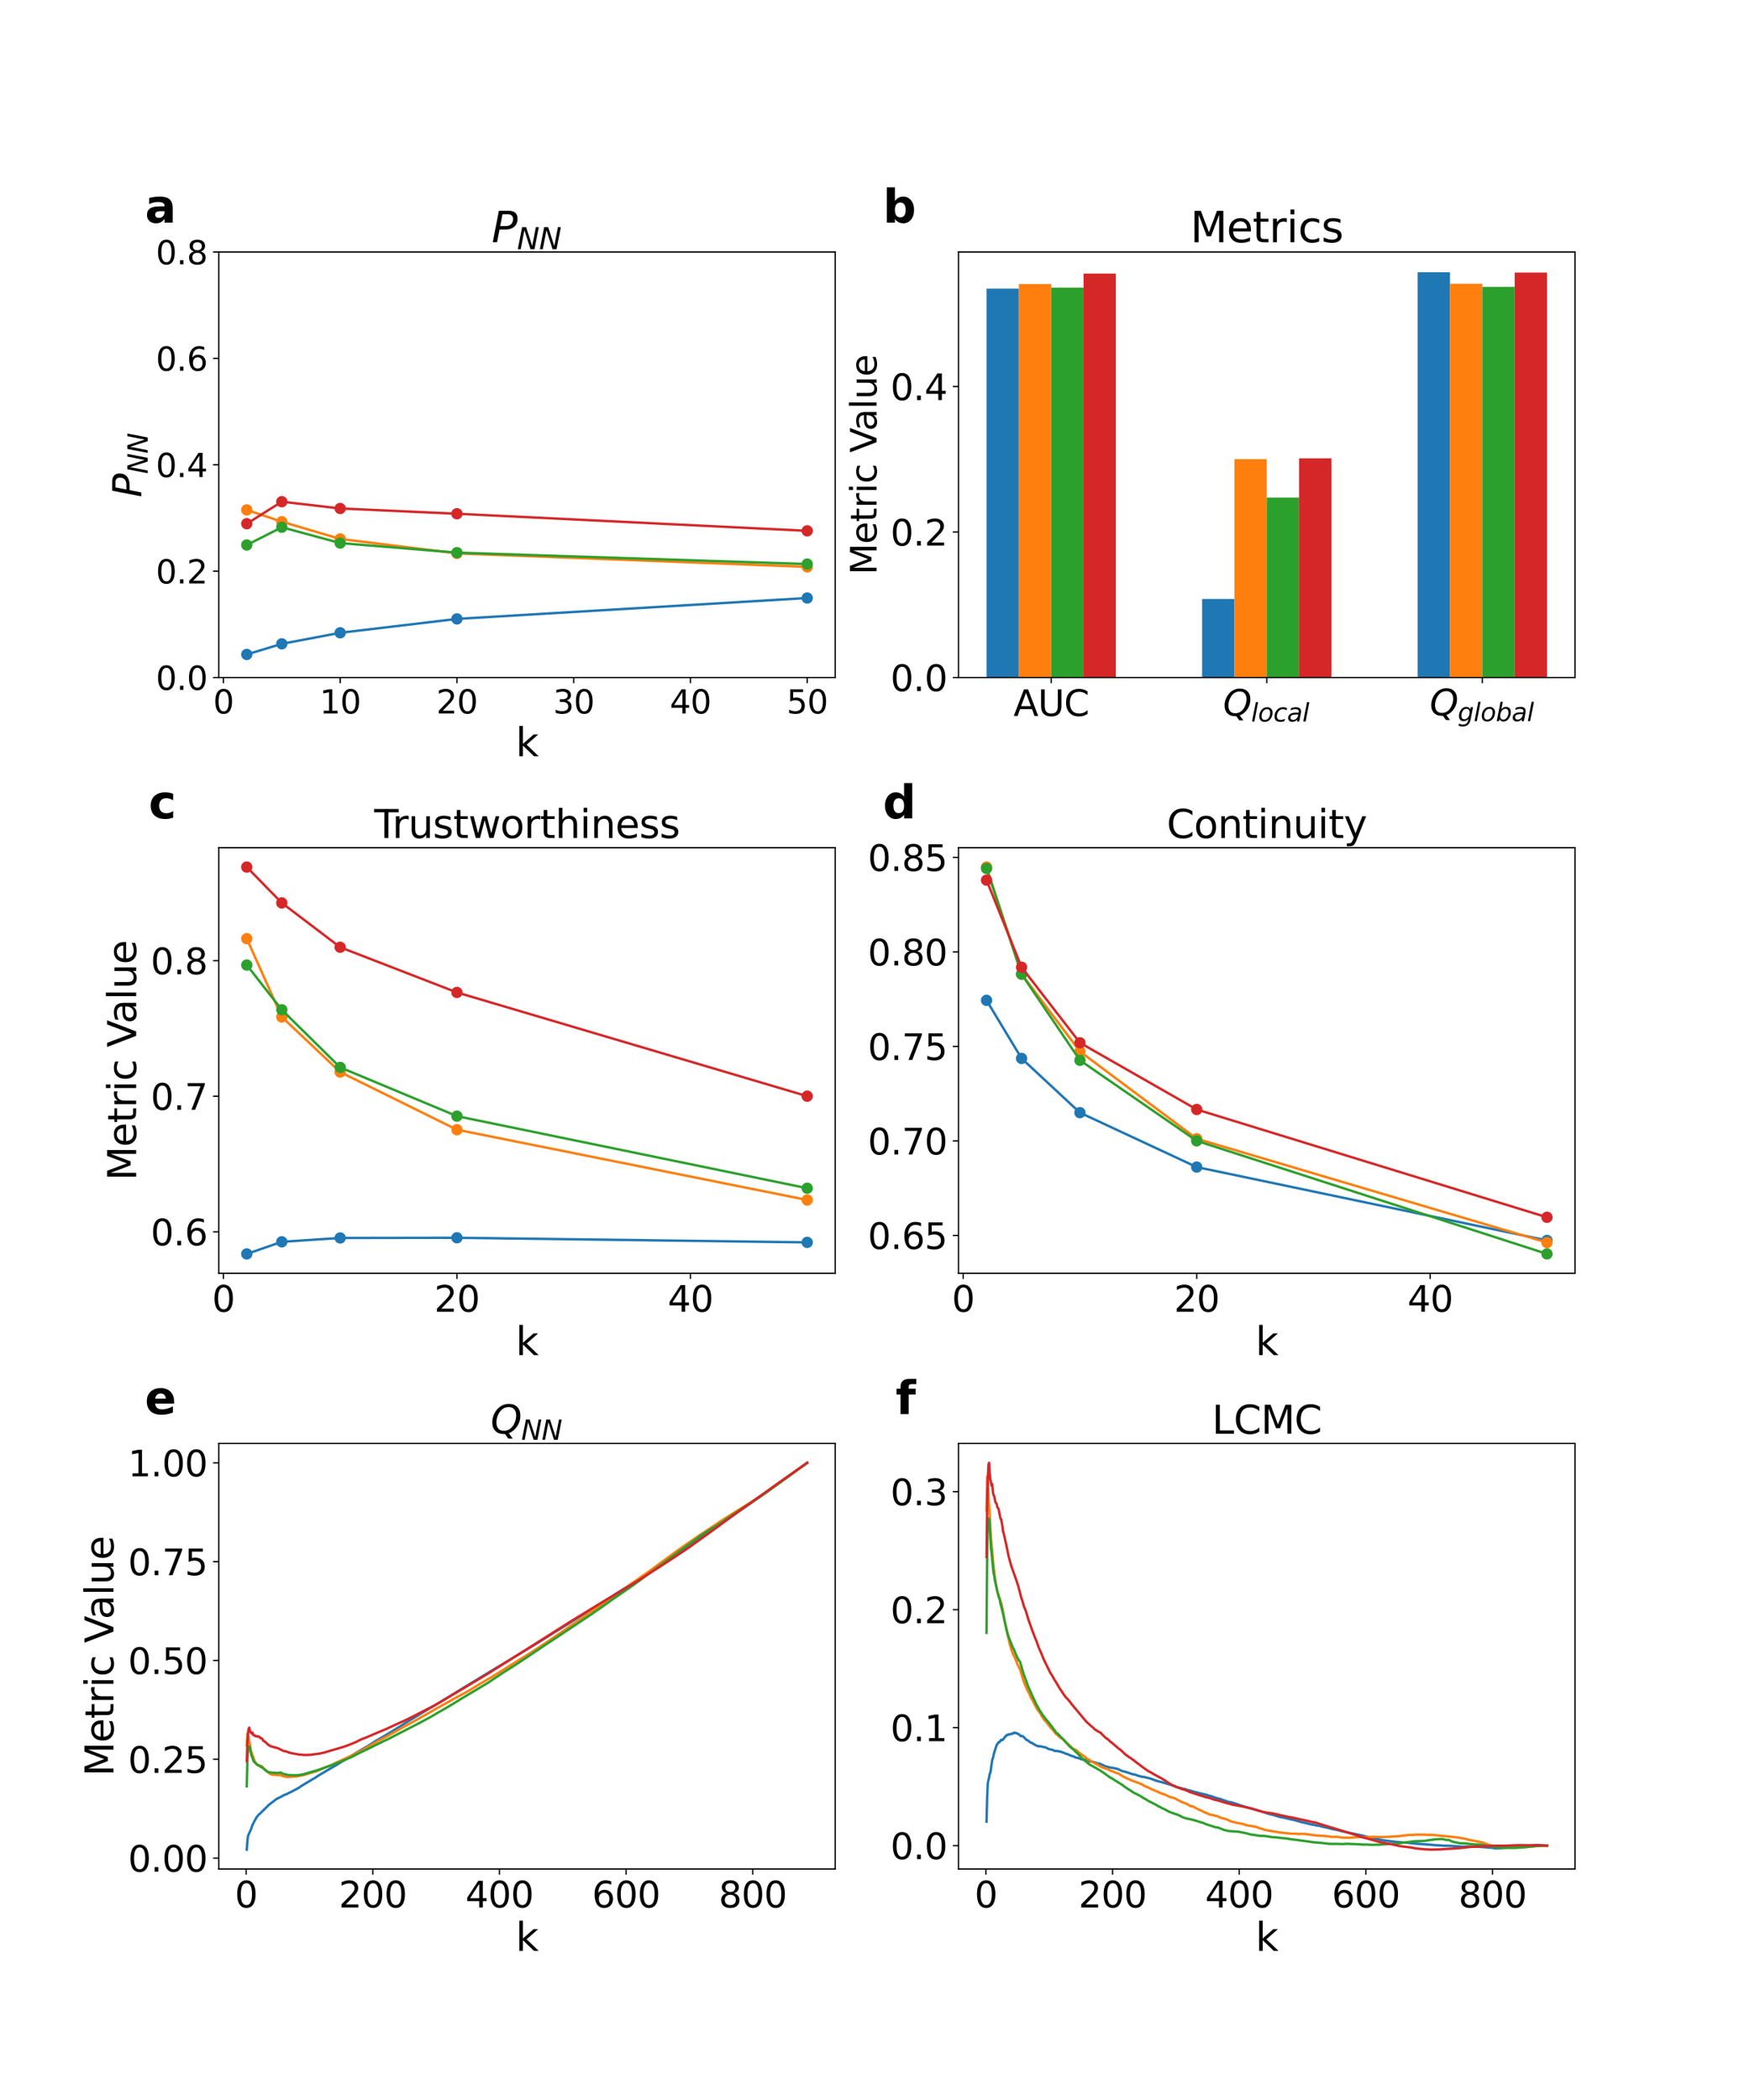 <?xml version="1.0" encoding="utf-8" standalone="no"?>
<!DOCTYPE svg PUBLIC "-//W3C//DTD SVG 1.1//EN"
  "http://www.w3.org/Graphics/SVG/1.1/DTD/svg11.dtd">
<svg xmlns:xlink="http://www.w3.org/1999/xlink" width="1080pt" height="1296pt" viewBox="0 0 1080 1296" xmlns="http://www.w3.org/2000/svg" version="1.1">
 <defs>
  <style type="text/css">*{stroke-linejoin: round; stroke-linecap: butt}</style>
 </defs>
 <g id="figure_1">
  <g id="patch_1">
   <path d="M 0 1296 
L 1080 1296 
L 1080 0 
L 0 0 
z
" style="fill: #ffffff"/>
  </g>
  <g id="axes_1">
   <g id="patch_2">
    <path d="M 135 418.131 
L 515.455 418.131 
L 515.455 155.52 
L 135 155.52 
z
" style="fill: #ffffff"/>
   </g>
   <g id="matplotlib.axis_1">
    <g id="xtick_1">
     <g id="line2d_1">
      <defs>
       <path id="m6d4a1a6aa8" d="M 0 0 
L 0 3.5 
" style="stroke: #000000; stroke-width: 0.8"/>
      </defs>
      <g>
       <use xlink:href="#m6d4a1a6aa8" x="137.882" y="418.131" style="stroke: #000000; stroke-width: 0.8"/>
      </g>
     </g>
     <g id="text_1">
      <!-- 0 -->
      <g transform="translate(131.52 440.327) scale(0.2 -0.2)">
       <defs>
        <path id="DejaVuSans-30" d="M 2034 4250 
Q 1547 4250 1301 3770 
Q 1056 3291 1056 2328 
Q 1056 1369 1301 889 
Q 1547 409 2034 409 
Q 2525 409 2770 889 
Q 3016 1369 3016 2328 
Q 3016 3291 2770 3770 
Q 2525 4250 2034 4250 
z
M 2034 4750 
Q 2819 4750 3233 4129 
Q 3647 3509 3647 2328 
Q 3647 1150 3233 529 
Q 2819 -91 2034 -91 
Q 1250 -91 836 529 
Q 422 1150 422 2328 
Q 422 3509 836 4129 
Q 1250 4750 2034 4750 
z
" transform="scale(0.016)"/>
       </defs>
       <use xlink:href="#DejaVuSans-30"/>
      </g>
     </g>
    </g>
    <g id="xtick_2">
     <g id="line2d_2">
      <g>
       <use xlink:href="#m6d4a1a6aa8" x="209.938" y="418.131" style="stroke: #000000; stroke-width: 0.8"/>
      </g>
     </g>
     <g id="text_2">
      <!-- 10 -->
      <g transform="translate(197.213 440.327) scale(0.2 -0.2)">
       <defs>
        <path id="DejaVuSans-31" d="M 794 531 
L 1825 531 
L 1825 4091 
L 703 3866 
L 703 4441 
L 1819 4666 
L 2450 4666 
L 2450 531 
L 3481 531 
L 3481 0 
L 794 0 
L 794 531 
z
" transform="scale(0.016)"/>
       </defs>
       <use xlink:href="#DejaVuSans-31"/>
       <use xlink:href="#DejaVuSans-30" x="63.623"/>
      </g>
     </g>
    </g>
    <g id="xtick_3">
     <g id="line2d_3">
      <g>
       <use xlink:href="#m6d4a1a6aa8" x="281.994" y="418.131" style="stroke: #000000; stroke-width: 0.8"/>
      </g>
     </g>
     <g id="text_3">
      <!-- 20 -->
      <g transform="translate(269.269 440.327) scale(0.2 -0.2)">
       <defs>
        <path id="DejaVuSans-32" d="M 1228 531 
L 3431 531 
L 3431 0 
L 469 0 
L 469 531 
Q 828 903 1448 1529 
Q 2069 2156 2228 2338 
Q 2531 2678 2651 2914 
Q 2772 3150 2772 3378 
Q 2772 3750 2511 3984 
Q 2250 4219 1831 4219 
Q 1534 4219 1204 4116 
Q 875 4013 500 3803 
L 500 4441 
Q 881 4594 1212 4672 
Q 1544 4750 1819 4750 
Q 2544 4750 2975 4387 
Q 3406 4025 3406 3419 
Q 3406 3131 3298 2873 
Q 3191 2616 2906 2266 
Q 2828 2175 2409 1742 
Q 1991 1309 1228 531 
z
" transform="scale(0.016)"/>
       </defs>
       <use xlink:href="#DejaVuSans-32"/>
       <use xlink:href="#DejaVuSans-30" x="63.623"/>
      </g>
     </g>
    </g>
    <g id="xtick_4">
     <g id="line2d_4">
      <g>
       <use xlink:href="#m6d4a1a6aa8" x="354.05" y="418.131" style="stroke: #000000; stroke-width: 0.8"/>
      </g>
     </g>
     <g id="text_4">
      <!-- 30 -->
      <g transform="translate(341.325 440.327) scale(0.2 -0.2)">
       <defs>
        <path id="DejaVuSans-33" d="M 2597 2516 
Q 3050 2419 3304 2112 
Q 3559 1806 3559 1356 
Q 3559 666 3084 287 
Q 2609 -91 1734 -91 
Q 1441 -91 1130 -33 
Q 819 25 488 141 
L 488 750 
Q 750 597 1062 519 
Q 1375 441 1716 441 
Q 2309 441 2620 675 
Q 2931 909 2931 1356 
Q 2931 1769 2642 2001 
Q 2353 2234 1838 2234 
L 1294 2234 
L 1294 2753 
L 1863 2753 
Q 2328 2753 2575 2939 
Q 2822 3125 2822 3475 
Q 2822 3834 2567 4026 
Q 2313 4219 1838 4219 
Q 1578 4219 1281 4162 
Q 984 4106 628 3988 
L 628 4550 
Q 988 4650 1302 4700 
Q 1616 4750 1894 4750 
Q 2613 4750 3031 4423 
Q 3450 4097 3450 3541 
Q 3450 3153 3228 2886 
Q 3006 2619 2597 2516 
z
" transform="scale(0.016)"/>
       </defs>
       <use xlink:href="#DejaVuSans-33"/>
       <use xlink:href="#DejaVuSans-30" x="63.623"/>
      </g>
     </g>
    </g>
    <g id="xtick_5">
     <g id="line2d_5">
      <g>
       <use xlink:href="#m6d4a1a6aa8" x="426.105" y="418.131" style="stroke: #000000; stroke-width: 0.8"/>
      </g>
     </g>
     <g id="text_5">
      <!-- 40 -->
      <g transform="translate(413.38 440.327) scale(0.2 -0.2)">
       <defs>
        <path id="DejaVuSans-34" d="M 2419 4116 
L 825 1625 
L 2419 1625 
L 2419 4116 
z
M 2253 4666 
L 3047 4666 
L 3047 1625 
L 3713 1625 
L 3713 1100 
L 3047 1100 
L 3047 0 
L 2419 0 
L 2419 1100 
L 313 1100 
L 313 1709 
L 2253 4666 
z
" transform="scale(0.016)"/>
       </defs>
       <use xlink:href="#DejaVuSans-34"/>
       <use xlink:href="#DejaVuSans-30" x="63.623"/>
      </g>
     </g>
    </g>
    <g id="xtick_6">
     <g id="line2d_6">
      <g>
       <use xlink:href="#m6d4a1a6aa8" x="498.161" y="418.131" style="stroke: #000000; stroke-width: 0.8"/>
      </g>
     </g>
     <g id="text_6">
      <!-- 50 -->
      <g transform="translate(485.436 440.327) scale(0.2 -0.2)">
       <defs>
        <path id="DejaVuSans-35" d="M 691 4666 
L 3169 4666 
L 3169 4134 
L 1269 4134 
L 1269 2991 
Q 1406 3038 1543 3061 
Q 1681 3084 1819 3084 
Q 2600 3084 3056 2656 
Q 3513 2228 3513 1497 
Q 3513 744 3044 326 
Q 2575 -91 1722 -91 
Q 1428 -91 1123 -41 
Q 819 9 494 109 
L 494 744 
Q 775 591 1075 516 
Q 1375 441 1709 441 
Q 2250 441 2565 725 
Q 2881 1009 2881 1497 
Q 2881 1984 2565 2268 
Q 2250 2553 1709 2553 
Q 1456 2553 1204 2497 
Q 953 2441 691 2322 
L 691 4666 
z
" transform="scale(0.016)"/>
       </defs>
       <use xlink:href="#DejaVuSans-35"/>
       <use xlink:href="#DejaVuSans-30" x="63.623"/>
      </g>
     </g>
    </g>
    <g id="text_7">
     <!-- k -->
     <g transform="translate(318.279 466.723) scale(0.24 -0.24)">
      <defs>
       <path id="DejaVuSans-6b" d="M 581 4863 
L 1159 4863 
L 1159 1991 
L 2875 3500 
L 3609 3500 
L 1753 1863 
L 3688 0 
L 2938 0 
L 1159 1709 
L 1159 0 
L 581 0 
L 581 4863 
z
" transform="scale(0.016)"/>
      </defs>
      <use xlink:href="#DejaVuSans-6b"/>
     </g>
    </g>
   </g>
   <g id="matplotlib.axis_2">
    <g id="ytick_1">
     <g id="line2d_7">
      <defs>
       <path id="meeb2d0c28a" d="M 0 0 
L -3.5 0 
" style="stroke: #000000; stroke-width: 0.8"/>
      </defs>
      <g>
       <use xlink:href="#meeb2d0c28a" x="135" y="418.131" style="stroke: #000000; stroke-width: 0.8"/>
      </g>
     </g>
     <g id="text_8">
      <!-- 0.0 -->
      <g transform="translate(96.194 425.729) scale(0.2 -0.2)">
       <defs>
        <path id="DejaVuSans-2e" d="M 684 794 
L 1344 794 
L 1344 0 
L 684 0 
L 684 794 
z
" transform="scale(0.016)"/>
       </defs>
       <use xlink:href="#DejaVuSans-30"/>
       <use xlink:href="#DejaVuSans-2e" x="63.623"/>
       <use xlink:href="#DejaVuSans-30" x="95.41"/>
      </g>
     </g>
    </g>
    <g id="ytick_2">
     <g id="line2d_8">
      <g>
       <use xlink:href="#meeb2d0c28a" x="135" y="352.478" style="stroke: #000000; stroke-width: 0.8"/>
      </g>
     </g>
     <g id="text_9">
      <!-- 0.2 -->
      <g transform="translate(96.194 360.076) scale(0.2 -0.2)">
       <use xlink:href="#DejaVuSans-30"/>
       <use xlink:href="#DejaVuSans-2e" x="63.623"/>
       <use xlink:href="#DejaVuSans-32" x="95.41"/>
      </g>
     </g>
    </g>
    <g id="ytick_3">
     <g id="line2d_9">
      <g>
       <use xlink:href="#meeb2d0c28a" x="135" y="286.825" style="stroke: #000000; stroke-width: 0.8"/>
      </g>
     </g>
     <g id="text_10">
      <!-- 0.4 -->
      <g transform="translate(96.194 294.424) scale(0.2 -0.2)">
       <use xlink:href="#DejaVuSans-30"/>
       <use xlink:href="#DejaVuSans-2e" x="63.623"/>
       <use xlink:href="#DejaVuSans-34" x="95.41"/>
      </g>
     </g>
    </g>
    <g id="ytick_4">
     <g id="line2d_10">
      <g>
       <use xlink:href="#meeb2d0c28a" x="135" y="221.173" style="stroke: #000000; stroke-width: 0.8"/>
      </g>
     </g>
     <g id="text_11">
      <!-- 0.6 -->
      <g transform="translate(96.194 228.771) scale(0.2 -0.2)">
       <defs>
        <path id="DejaVuSans-36" d="M 2113 2584 
Q 1688 2584 1439 2293 
Q 1191 2003 1191 1497 
Q 1191 994 1439 701 
Q 1688 409 2113 409 
Q 2538 409 2786 701 
Q 3034 994 3034 1497 
Q 3034 2003 2786 2293 
Q 2538 2584 2113 2584 
z
M 3366 4563 
L 3366 3988 
Q 3128 4100 2886 4159 
Q 2644 4219 2406 4219 
Q 1781 4219 1451 3797 
Q 1122 3375 1075 2522 
Q 1259 2794 1537 2939 
Q 1816 3084 2150 3084 
Q 2853 3084 3261 2657 
Q 3669 2231 3669 1497 
Q 3669 778 3244 343 
Q 2819 -91 2113 -91 
Q 1303 -91 875 529 
Q 447 1150 447 2328 
Q 447 3434 972 4092 
Q 1497 4750 2381 4750 
Q 2619 4750 2861 4703 
Q 3103 4656 3366 4563 
z
" transform="scale(0.016)"/>
       </defs>
       <use xlink:href="#DejaVuSans-30"/>
       <use xlink:href="#DejaVuSans-2e" x="63.623"/>
       <use xlink:href="#DejaVuSans-36" x="95.41"/>
      </g>
     </g>
    </g>
    <g id="ytick_5">
     <g id="line2d_11">
      <g>
       <use xlink:href="#meeb2d0c28a" x="135" y="155.52" style="stroke: #000000; stroke-width: 0.8"/>
      </g>
     </g>
     <g id="text_12">
      <!-- 0.8 -->
      <g transform="translate(96.194 163.118) scale(0.2 -0.2)">
       <defs>
        <path id="DejaVuSans-38" d="M 2034 2216 
Q 1584 2216 1326 1975 
Q 1069 1734 1069 1313 
Q 1069 891 1326 650 
Q 1584 409 2034 409 
Q 2484 409 2743 651 
Q 3003 894 3003 1313 
Q 3003 1734 2745 1975 
Q 2488 2216 2034 2216 
z
M 1403 2484 
Q 997 2584 770 2862 
Q 544 3141 544 3541 
Q 544 4100 942 4425 
Q 1341 4750 2034 4750 
Q 2731 4750 3128 4425 
Q 3525 4100 3525 3541 
Q 3525 3141 3298 2862 
Q 3072 2584 2669 2484 
Q 3125 2378 3379 2068 
Q 3634 1759 3634 1313 
Q 3634 634 3220 271 
Q 2806 -91 2034 -91 
Q 1263 -91 848 271 
Q 434 634 434 1313 
Q 434 1759 690 2068 
Q 947 2378 1403 2484 
z
M 1172 3481 
Q 1172 3119 1398 2916 
Q 1625 2713 2034 2713 
Q 2441 2713 2670 2916 
Q 2900 3119 2900 3481 
Q 2900 3844 2670 4047 
Q 2441 4250 2034 4250 
Q 1625 4250 1398 4047 
Q 1172 3844 1172 3481 
z
" transform="scale(0.016)"/>
       </defs>
       <use xlink:href="#DejaVuSans-30"/>
       <use xlink:href="#DejaVuSans-2e" x="63.623"/>
       <use xlink:href="#DejaVuSans-38" x="95.41"/>
      </g>
     </g>
    </g>
    <g id="text_13">
     <!-- $P_{NN}$ -->
     <g transform="translate(87.203 306.985) rotate(-90) scale(0.24 -0.24)">
      <defs>
       <path id="DejaVuSans-Oblique-50" d="M 1081 4666 
L 2541 4666 
Q 3178 4666 3512 4369 
Q 3847 4072 3847 3500 
Q 3847 2731 3353 2303 
Q 2859 1875 1966 1875 
L 1172 1875 
L 806 0 
L 172 0 
L 1081 4666 
z
M 1613 4147 
L 1275 2394 
L 2069 2394 
Q 2606 2394 2893 2669 
Q 3181 2944 3181 3456 
Q 3181 3784 2986 3965 
Q 2791 4147 2438 4147 
L 1613 4147 
z
" transform="scale(0.016)"/>
       <path id="DejaVuSans-Oblique-4e" d="M 1081 4666 
L 1931 4666 
L 3219 666 
L 4000 4666 
L 4616 4666 
L 3706 0 
L 2853 0 
L 1569 4025 
L 788 0 
L 172 0 
L 1081 4666 
z
" transform="scale(0.016)"/>
      </defs>
      <use xlink:href="#DejaVuSans-Oblique-50" transform="translate(0 0.094)"/>
      <use xlink:href="#DejaVuSans-Oblique-4e" transform="translate(60.303 -16.312) scale(0.7)"/>
      <use xlink:href="#DejaVuSans-Oblique-4e" transform="translate(112.666 -16.312) scale(0.7)"/>
     </g>
    </g>
   </g>
   <g id="line2d_12">
    <path d="M 152.293 403.882 
L 173.91 397.332 
L 209.938 390.522 
L 281.994 381.955 
L 498.161 369.058 
" clip-path="url(#p80cf71e04f)" style="fill: none; stroke: #1f77b4; stroke-width: 1.5; stroke-linecap: square"/>
    <defs>
     <path id="m2ffd8703db" d="M 0 3 
C 0.796 3 1.559 2.684 2.121 2.121 
C 2.684 1.559 3 0.796 3 0 
C 3 -0.796 2.684 -1.559 2.121 -2.121 
C 1.559 -2.684 0.796 -3 0 -3 
C -0.796 -3 -1.559 -2.684 -2.121 -2.121 
C -2.684 -1.559 -3 -0.796 -3 0 
C -3 0.796 -2.684 1.559 -2.121 2.121 
C -1.559 2.684 -0.796 3 0 3 
z
" style="stroke: #1f77b4"/>
    </defs>
    <g clip-path="url(#p80cf71e04f)">
     <use xlink:href="#m2ffd8703db" x="152.293" y="403.882" style="fill: #1f77b4; stroke: #1f77b4"/>
     <use xlink:href="#m2ffd8703db" x="173.91" y="397.332" style="fill: #1f77b4; stroke: #1f77b4"/>
     <use xlink:href="#m2ffd8703db" x="209.938" y="390.522" style="fill: #1f77b4; stroke: #1f77b4"/>
     <use xlink:href="#m2ffd8703db" x="281.994" y="381.955" style="fill: #1f77b4; stroke: #1f77b4"/>
     <use xlink:href="#m2ffd8703db" x="498.161" y="369.058" style="fill: #1f77b4; stroke: #1f77b4"/>
    </g>
   </g>
   <g id="line2d_13">
    <path d="M 152.293 314.692 
L 173.91 321.983 
L 209.938 332.604 
L 281.994 341.523 
L 498.161 349.836 
" clip-path="url(#p80cf71e04f)" style="fill: none; stroke: #ff7f0e; stroke-width: 1.5; stroke-linecap: square"/>
    <defs>
     <path id="md19b7a38fd" d="M 0 3 
C 0.796 3 1.559 2.684 2.121 2.121 
C 2.684 1.559 3 0.796 3 0 
C 3 -0.796 2.684 -1.559 2.121 -2.121 
C 1.559 -2.684 0.796 -3 0 -3 
C -0.796 -3 -1.559 -2.684 -2.121 -2.121 
C -2.684 -1.559 -3 -0.796 -3 0 
C -3 0.796 -2.684 1.559 -2.121 2.121 
C -1.559 2.684 -0.796 3 0 3 
z
" style="stroke: #ff7f0e"/>
    </defs>
    <g clip-path="url(#p80cf71e04f)">
     <use xlink:href="#md19b7a38fd" x="152.293" y="314.692" style="fill: #ff7f0e; stroke: #ff7f0e"/>
     <use xlink:href="#md19b7a38fd" x="173.91" y="321.983" style="fill: #ff7f0e; stroke: #ff7f0e"/>
     <use xlink:href="#md19b7a38fd" x="209.938" y="332.604" style="fill: #ff7f0e; stroke: #ff7f0e"/>
     <use xlink:href="#md19b7a38fd" x="281.994" y="341.523" style="fill: #ff7f0e; stroke: #ff7f0e"/>
     <use xlink:href="#md19b7a38fd" x="498.161" y="349.836" style="fill: #ff7f0e; stroke: #ff7f0e"/>
    </g>
   </g>
   <g id="line2d_14">
    <path d="M 152.293 336.342 
L 173.91 325.388 
L 209.938 335.158 
L 281.994 341.061 
L 498.161 348.111 
" clip-path="url(#p80cf71e04f)" style="fill: none; stroke: #2ca02c; stroke-width: 1.5; stroke-linecap: square"/>
    <defs>
     <path id="m5dee09b2b7" d="M 0 3 
C 0.796 3 1.559 2.684 2.121 2.121 
C 2.684 1.559 3 0.796 3 0 
C 3 -0.796 2.684 -1.559 2.121 -2.121 
C 1.559 -2.684 0.796 -3 0 -3 
C -0.796 -3 -1.559 -2.684 -2.121 -2.121 
C -2.684 -1.559 -3 -0.796 -3 0 
C -3 0.796 -2.684 1.559 -2.121 2.121 
C -1.559 2.684 -0.796 3 0 3 
z
" style="stroke: #2ca02c"/>
    </defs>
    <g clip-path="url(#p80cf71e04f)">
     <use xlink:href="#m5dee09b2b7" x="152.293" y="336.342" style="fill: #2ca02c; stroke: #2ca02c"/>
     <use xlink:href="#m5dee09b2b7" x="173.91" y="325.388" style="fill: #2ca02c; stroke: #2ca02c"/>
     <use xlink:href="#m5dee09b2b7" x="209.938" y="335.158" style="fill: #2ca02c; stroke: #2ca02c"/>
     <use xlink:href="#m5dee09b2b7" x="281.994" y="341.061" style="fill: #2ca02c; stroke: #2ca02c"/>
     <use xlink:href="#m5dee09b2b7" x="498.161" y="348.111" style="fill: #2ca02c; stroke: #2ca02c"/>
    </g>
   </g>
   <g id="line2d_15">
    <path d="M 152.293 323.204 
L 173.91 309.622 
L 209.938 313.804 
L 281.994 317.061 
L 498.161 327.608 
" clip-path="url(#p80cf71e04f)" style="fill: none; stroke: #d62728; stroke-width: 1.5; stroke-linecap: square"/>
    <defs>
     <path id="m0490cd23b9" d="M 0 3 
C 0.796 3 1.559 2.684 2.121 2.121 
C 2.684 1.559 3 0.796 3 0 
C 3 -0.796 2.684 -1.559 2.121 -2.121 
C 1.559 -2.684 0.796 -3 0 -3 
C -0.796 -3 -1.559 -2.684 -2.121 -2.121 
C -2.684 -1.559 -3 -0.796 -3 0 
C -3 0.796 -2.684 1.559 -2.121 2.121 
C -1.559 2.684 -0.796 3 0 3 
z
" style="stroke: #d62728"/>
    </defs>
    <g clip-path="url(#p80cf71e04f)">
     <use xlink:href="#m0490cd23b9" x="152.293" y="323.204" style="fill: #d62728; stroke: #d62728"/>
     <use xlink:href="#m0490cd23b9" x="173.91" y="309.622" style="fill: #d62728; stroke: #d62728"/>
     <use xlink:href="#m0490cd23b9" x="209.938" y="313.804" style="fill: #d62728; stroke: #d62728"/>
     <use xlink:href="#m0490cd23b9" x="281.994" y="317.061" style="fill: #d62728; stroke: #d62728"/>
     <use xlink:href="#m0490cd23b9" x="498.161" y="327.608" style="fill: #d62728; stroke: #d62728"/>
    </g>
   </g>
   <g id="patch_3">
    <path d="M 135 418.131 
L 135 155.52 
" style="fill: none; stroke: #000000; stroke-width: 0.8; stroke-linejoin: miter; stroke-linecap: square"/>
   </g>
   <g id="patch_4">
    <path d="M 515.455 418.131 
L 515.455 155.52 
" style="fill: none; stroke: #000000; stroke-width: 0.8; stroke-linejoin: miter; stroke-linecap: square"/>
   </g>
   <g id="patch_5">
    <path d="M 135 418.131 
L 515.455 418.131 
" style="fill: none; stroke: #000000; stroke-width: 0.8; stroke-linejoin: miter; stroke-linecap: square"/>
   </g>
   <g id="patch_6">
    <path d="M 135 155.52 
L 515.455 155.52 
" style="fill: none; stroke: #000000; stroke-width: 0.8; stroke-linejoin: miter; stroke-linecap: square"/>
   </g>
   <g id="text_14">
    <!-- a -->
    <g transform="translate(89.473 137.404) scale(0.28 -0.28)">
     <defs>
      <path id="DejaVuSans-Bold-61" d="M 2106 1575 
Q 1756 1575 1579 1456 
Q 1403 1338 1403 1106 
Q 1403 894 1545 773 
Q 1688 653 1941 653 
Q 2256 653 2472 879 
Q 2688 1106 2688 1447 
L 2688 1575 
L 2106 1575 
z
M 3816 1997 
L 3816 0 
L 2688 0 
L 2688 519 
Q 2463 200 2181 54 
Q 1900 -91 1497 -91 
Q 953 -91 614 226 
Q 275 544 275 1050 
Q 275 1666 698 1953 
Q 1122 2241 2028 2241 
L 2688 2241 
L 2688 2328 
Q 2688 2594 2478 2717 
Q 2269 2841 1825 2841 
Q 1466 2841 1156 2769 
Q 847 2697 581 2553 
L 581 3406 
Q 941 3494 1303 3539 
Q 1666 3584 2028 3584 
Q 2975 3584 3395 3211 
Q 3816 2838 3816 1997 
z
" transform="scale(0.016)"/>
     </defs>
     <use xlink:href="#DejaVuSans-Bold-61"/>
    </g>
   </g>
   <g id="text_15">
    <!-- $P_{NN}$ -->
    <g transform="translate(303.387 149.52) scale(0.26 -0.26)">
     <use xlink:href="#DejaVuSans-Oblique-50" transform="translate(0 0.094)"/>
     <use xlink:href="#DejaVuSans-Oblique-4e" transform="translate(60.303 -16.312) scale(0.7)"/>
     <use xlink:href="#DejaVuSans-Oblique-4e" transform="translate(112.666 -16.312) scale(0.7)"/>
    </g>
   </g>
  </g>
  <g id="axes_2">
   <g id="patch_7">
    <path d="M 591.545 418.131 
L 972 418.131 
L 972 155.52 
L 591.545 155.52 
z
" style="fill: #ffffff"/>
   </g>
   <g id="patch_8">
    <path d="M 608.839 418.131 
L 628.793 418.131 
L 628.793 178.116 
L 608.839 178.116 
z
" clip-path="url(#pf2e42118c0)" style="fill: #1f77b4"/>
   </g>
   <g id="patch_9">
    <path d="M 741.865 418.131 
L 761.819 418.131 
L 761.819 369.647 
L 741.865 369.647 
z
" clip-path="url(#pf2e42118c0)" style="fill: #1f77b4"/>
   </g>
   <g id="patch_10">
    <path d="M 874.891 418.131 
L 894.845 418.131 
L 894.845 168.025 
L 874.891 168.025 
z
" clip-path="url(#pf2e42118c0)" style="fill: #1f77b4"/>
   </g>
   <g id="patch_11">
    <path d="M 628.793 418.131 
L 648.747 418.131 
L 648.747 175.308 
L 628.793 175.308 
z
" clip-path="url(#pf2e42118c0)" style="fill: #ff7f0e"/>
   </g>
   <g id="patch_12">
    <path d="M 761.819 418.131 
L 781.773 418.131 
L 781.773 283.372 
L 761.819 283.372 
z
" clip-path="url(#pf2e42118c0)" style="fill: #ff7f0e"/>
   </g>
   <g id="patch_13">
    <path d="M 894.845 418.131 
L 914.799 418.131 
L 914.799 175.136 
L 894.845 175.136 
z
" clip-path="url(#pf2e42118c0)" style="fill: #ff7f0e"/>
   </g>
   <g id="patch_14">
    <path d="M 648.747 418.131 
L 668.701 418.131 
L 668.701 177.529 
L 648.747 177.529 
z
" clip-path="url(#pf2e42118c0)" style="fill: #2ca02c"/>
   </g>
   <g id="patch_15">
    <path d="M 781.773 418.131 
L 801.727 418.131 
L 801.727 307.055 
L 781.773 307.055 
z
" clip-path="url(#pf2e42118c0)" style="fill: #2ca02c"/>
   </g>
   <g id="patch_16">
    <path d="M 914.799 418.131 
L 934.753 418.131 
L 934.753 177.034 
L 914.799 177.034 
z
" clip-path="url(#pf2e42118c0)" style="fill: #2ca02c"/>
   </g>
   <g id="patch_17">
    <path d="M 668.701 418.131 
L 688.654 418.131 
L 688.654 168.823 
L 668.701 168.823 
z
" clip-path="url(#pf2e42118c0)" style="fill: #d62728"/>
   </g>
   <g id="patch_18">
    <path d="M 801.727 418.131 
L 821.681 418.131 
L 821.681 282.844 
L 801.727 282.844 
z
" clip-path="url(#pf2e42118c0)" style="fill: #d62728"/>
   </g>
   <g id="patch_19">
    <path d="M 934.753 418.131 
L 954.707 418.131 
L 954.707 168.233 
L 934.753 168.233 
z
" clip-path="url(#pf2e42118c0)" style="fill: #d62728"/>
   </g>
   <g id="matplotlib.axis_3">
    <g id="xtick_7">
     <g id="line2d_16">
      <g>
       <use xlink:href="#m6d4a1a6aa8" x="648.747" y="418.131" style="stroke: #000000; stroke-width: 0.8"/>
      </g>
     </g>
     <g id="text_16">
      <!-- AUC -->
      <g transform="translate(625.49 441.847) scale(0.22 -0.22)">
       <defs>
        <path id="DejaVuSans-41" d="M 2188 4044 
L 1331 1722 
L 3047 1722 
L 2188 4044 
z
M 1831 4666 
L 2547 4666 
L 4325 0 
L 3669 0 
L 3244 1197 
L 1141 1197 
L 716 0 
L 50 0 
L 1831 4666 
z
" transform="scale(0.016)"/>
        <path id="DejaVuSans-55" d="M 556 4666 
L 1191 4666 
L 1191 1831 
Q 1191 1081 1462 751 
Q 1734 422 2344 422 
Q 2950 422 3222 751 
Q 3494 1081 3494 1831 
L 3494 4666 
L 4128 4666 
L 4128 1753 
Q 4128 841 3676 375 
Q 3225 -91 2344 -91 
Q 1459 -91 1007 375 
Q 556 841 556 1753 
L 556 4666 
z
" transform="scale(0.016)"/>
        <path id="DejaVuSans-43" d="M 4122 4306 
L 4122 3641 
Q 3803 3938 3442 4084 
Q 3081 4231 2675 4231 
Q 1875 4231 1450 3742 
Q 1025 3253 1025 2328 
Q 1025 1406 1450 917 
Q 1875 428 2675 428 
Q 3081 428 3442 575 
Q 3803 722 4122 1019 
L 4122 359 
Q 3791 134 3420 21 
Q 3050 -91 2638 -91 
Q 1578 -91 968 557 
Q 359 1206 359 2328 
Q 359 3453 968 4101 
Q 1578 4750 2638 4750 
Q 3056 4750 3426 4639 
Q 3797 4528 4122 4306 
z
" transform="scale(0.016)"/>
       </defs>
       <use xlink:href="#DejaVuSans-41"/>
       <use xlink:href="#DejaVuSans-55" x="68.408"/>
       <use xlink:href="#DejaVuSans-43" x="141.602"/>
      </g>
     </g>
    </g>
    <g id="xtick_8">
     <g id="line2d_17">
      <g>
       <use xlink:href="#m6d4a1a6aa8" x="781.773" y="418.131" style="stroke: #000000; stroke-width: 0.8"/>
      </g>
     </g>
     <g id="text_17">
      <!-- $Q_{local}$ -->
      <g transform="translate(754.823 441.847) scale(0.22 -0.22)">
       <defs>
        <path id="DejaVuSans-Oblique-51" d="M 2309 -84 
Q 2275 -88 2237 -89 
Q 2200 -91 2125 -91 
Q 1250 -91 756 411 
Q 263 913 263 1797 
Q 263 2319 452 2844 
Q 641 3369 978 3788 
Q 1369 4269 1858 4509 
Q 2347 4750 2938 4750 
Q 3794 4750 4287 4245 
Q 4781 3741 4781 2869 
Q 4781 1928 4265 1147 
Q 3750 366 2919 44 
L 3553 -825 
L 2847 -825 
L 2309 -84 
z
M 2919 4238 
Q 2400 4238 2003 3986 
Q 1606 3734 1313 3219 
Q 1125 2891 1026 2522 
Q 928 2153 928 1778 
Q 928 1128 1239 775 
Q 1550 422 2119 422 
Q 2631 422 3032 676 
Q 3434 931 3719 1434 
Q 3909 1772 4009 2142 
Q 4109 2513 4109 2881 
Q 4109 3528 3796 3883 
Q 3484 4238 2919 4238 
z
" transform="scale(0.016)"/>
        <path id="DejaVuSans-Oblique-6c" d="M 1172 4863 
L 1747 4863 
L 800 0 
L 225 0 
L 1172 4863 
z
" transform="scale(0.016)"/>
        <path id="DejaVuSans-Oblique-6f" d="M 1625 -91 
Q 1009 -91 651 289 
Q 294 669 294 1325 
Q 294 1706 417 2101 
Q 541 2497 738 2766 
Q 1047 3184 1428 3384 
Q 1809 3584 2291 3584 
Q 2888 3584 3255 3212 
Q 3622 2841 3622 2241 
Q 3622 1825 3500 1412 
Q 3378 1000 3181 728 
Q 2875 309 2494 109 
Q 2113 -91 1625 -91 
z
M 891 1344 
Q 891 869 1089 633 
Q 1288 397 1691 397 
Q 2269 397 2648 901 
Q 3028 1406 3028 2181 
Q 3028 2634 2825 2865 
Q 2622 3097 2228 3097 
Q 1903 3097 1650 2945 
Q 1397 2794 1197 2484 
Q 1050 2253 970 1956 
Q 891 1659 891 1344 
z
" transform="scale(0.016)"/>
        <path id="DejaVuSans-Oblique-63" d="M 3431 3366 
L 3316 2797 
Q 3109 2947 2876 3022 
Q 2644 3097 2394 3097 
Q 2119 3097 1870 3000 
Q 1622 2903 1453 2725 
Q 1184 2453 1037 2087 
Q 891 1722 891 1331 
Q 891 859 1127 628 
Q 1363 397 1844 397 
Q 2081 397 2348 469 
Q 2616 541 2906 684 
L 2797 116 
Q 2547 13 2283 -39 
Q 2019 -91 1741 -91 
Q 1044 -91 669 257 
Q 294 606 294 1253 
Q 294 1797 489 2255 
Q 684 2713 1069 3078 
Q 1331 3328 1684 3456 
Q 2038 3584 2456 3584 
Q 2700 3584 2940 3529 
Q 3181 3475 3431 3366 
z
" transform="scale(0.016)"/>
        <path id="DejaVuSans-Oblique-61" d="M 3438 1997 
L 3047 0 
L 2472 0 
L 2578 531 
Q 2325 219 2001 64 
Q 1678 -91 1281 -91 
Q 834 -91 548 182 
Q 263 456 263 884 
Q 263 1497 752 1853 
Q 1241 2209 2100 2209 
L 2900 2209 
L 2931 2363 
Q 2938 2388 2941 2417 
Q 2944 2447 2944 2509 
Q 2944 2788 2717 2942 
Q 2491 3097 2081 3097 
Q 1800 3097 1504 3025 
Q 1209 2953 897 2809 
L 997 3341 
Q 1322 3463 1633 3523 
Q 1944 3584 2234 3584 
Q 2853 3584 3176 3315 
Q 3500 3047 3500 2534 
Q 3500 2431 3484 2292 
Q 3469 2153 3438 1997 
z
M 2816 1759 
L 2241 1759 
Q 1534 1759 1195 1570 
Q 856 1381 856 984 
Q 856 709 1029 553 
Q 1203 397 1509 397 
Q 1978 397 2328 733 
Q 2678 1069 2791 1631 
L 2816 1759 
z
" transform="scale(0.016)"/>
       </defs>
       <use xlink:href="#DejaVuSans-Oblique-51" transform="translate(0 0.781)"/>
       <use xlink:href="#DejaVuSans-Oblique-6c" transform="translate(78.711 -15.625) scale(0.7)"/>
       <use xlink:href="#DejaVuSans-Oblique-6f" transform="translate(98.159 -15.625) scale(0.7)"/>
       <use xlink:href="#DejaVuSans-Oblique-63" transform="translate(140.986 -15.625) scale(0.7)"/>
       <use xlink:href="#DejaVuSans-Oblique-61" transform="translate(179.473 -15.625) scale(0.7)"/>
       <use xlink:href="#DejaVuSans-Oblique-6c" transform="translate(222.368 -15.625) scale(0.7)"/>
      </g>
     </g>
    </g>
    <g id="xtick_9">
     <g id="line2d_18">
      <g>
       <use xlink:href="#m6d4a1a6aa8" x="914.799" y="418.131" style="stroke: #000000; stroke-width: 0.8"/>
      </g>
     </g>
     <g id="text_18">
      <!-- $Q_{global}$ -->
      <g transform="translate(882.349 441.631) scale(0.22 -0.22)">
       <defs>
        <path id="DejaVuSans-Oblique-67" d="M 3816 3500 
L 3219 434 
Q 3047 -456 2561 -893 
Q 2075 -1331 1253 -1331 
Q 950 -1331 690 -1286 
Q 431 -1241 206 -1147 
L 313 -588 
Q 525 -725 762 -790 
Q 1000 -856 1269 -856 
Q 1816 -856 2167 -557 
Q 2519 -259 2631 300 
L 2681 563 
Q 2441 288 2122 144 
Q 1803 0 1434 0 
Q 903 0 598 351 
Q 294 703 294 1319 
Q 294 1803 478 2267 
Q 663 2731 997 3091 
Q 1219 3328 1514 3456 
Q 1809 3584 2131 3584 
Q 2484 3584 2746 3420 
Q 3009 3256 3138 2956 
L 3238 3500 
L 3816 3500 
z
M 2950 2216 
Q 2950 2641 2750 2872 
Q 2550 3103 2181 3103 
Q 1953 3103 1747 3012 
Q 1541 2922 1394 2759 
Q 1156 2491 1023 2127 
Q 891 1763 891 1375 
Q 891 944 1092 712 
Q 1294 481 1672 481 
Q 2219 481 2584 976 
Q 2950 1472 2950 2216 
z
" transform="scale(0.016)"/>
        <path id="DejaVuSans-Oblique-62" d="M 3169 2138 
Q 3169 2591 2961 2847 
Q 2753 3103 2388 3103 
Q 2122 3103 1889 2973 
Q 1656 2844 1484 2597 
Q 1303 2338 1198 1995 
Q 1094 1653 1094 1313 
Q 1094 881 1298 636 
Q 1503 391 1863 391 
Q 2134 391 2365 517 
Q 2597 644 2772 891 
Q 2950 1147 3059 1487 
Q 3169 1828 3169 2138 
z
M 1381 2969 
Q 1594 3256 1914 3420 
Q 2234 3584 2584 3584 
Q 3122 3584 3439 3221 
Q 3756 2859 3756 2241 
Q 3756 1734 3570 1259 
Q 3384 784 3041 416 
Q 2816 172 2522 40 
Q 2228 -91 1906 -91 
Q 1566 -91 1316 65 
Q 1066 222 909 531 
L 806 0 
L 231 0 
L 1178 4863 
L 1753 4863 
L 1381 2969 
z
" transform="scale(0.016)"/>
       </defs>
       <use xlink:href="#DejaVuSans-Oblique-51" transform="translate(0 0.781)"/>
       <use xlink:href="#DejaVuSans-Oblique-67" transform="translate(78.711 -15.625) scale(0.7)"/>
       <use xlink:href="#DejaVuSans-Oblique-6c" transform="translate(123.145 -15.625) scale(0.7)"/>
       <use xlink:href="#DejaVuSans-Oblique-6f" transform="translate(142.593 -15.625) scale(0.7)"/>
       <use xlink:href="#DejaVuSans-Oblique-62" transform="translate(185.42 -15.625) scale(0.7)"/>
       <use xlink:href="#DejaVuSans-Oblique-61" transform="translate(229.854 -15.625) scale(0.7)"/>
       <use xlink:href="#DejaVuSans-Oblique-6c" transform="translate(272.749 -15.625) scale(0.7)"/>
      </g>
     </g>
    </g>
   </g>
   <g id="matplotlib.axis_4">
    <g id="ytick_6">
     <g id="line2d_19">
      <g>
       <use xlink:href="#meeb2d0c28a" x="591.545" y="418.131" style="stroke: #000000; stroke-width: 0.8"/>
      </g>
     </g>
     <g id="text_19">
      <!-- 0.0 -->
      <g transform="translate(549.559 426.489) scale(0.22 -0.22)">
       <use xlink:href="#DejaVuSans-30"/>
       <use xlink:href="#DejaVuSans-2e" x="63.623"/>
       <use xlink:href="#DejaVuSans-30" x="95.41"/>
      </g>
     </g>
    </g>
    <g id="ytick_7">
     <g id="line2d_20">
      <g>
       <use xlink:href="#meeb2d0c28a" x="591.545" y="328.342" style="stroke: #000000; stroke-width: 0.8"/>
      </g>
     </g>
     <g id="text_20">
      <!-- 0.2 -->
      <g transform="translate(549.559 336.7) scale(0.22 -0.22)">
       <use xlink:href="#DejaVuSans-30"/>
       <use xlink:href="#DejaVuSans-2e" x="63.623"/>
       <use xlink:href="#DejaVuSans-32" x="95.41"/>
      </g>
     </g>
    </g>
    <g id="ytick_8">
     <g id="line2d_21">
      <g>
       <use xlink:href="#meeb2d0c28a" x="591.545" y="238.553" style="stroke: #000000; stroke-width: 0.8"/>
      </g>
     </g>
     <g id="text_21">
      <!-- 0.4 -->
      <g transform="translate(549.559 246.912) scale(0.22 -0.22)">
       <use xlink:href="#DejaVuSans-30"/>
       <use xlink:href="#DejaVuSans-2e" x="63.623"/>
       <use xlink:href="#DejaVuSans-34" x="95.41"/>
      </g>
     </g>
    </g>
    <g id="text_22">
     <!-- Metric Value -->
     <g transform="translate(540.983 354.728) rotate(-90) scale(0.22 -0.22)">
      <defs>
       <path id="DejaVuSans-4d" d="M 628 4666 
L 1569 4666 
L 2759 1491 
L 3956 4666 
L 4897 4666 
L 4897 0 
L 4281 0 
L 4281 4097 
L 3078 897 
L 2444 897 
L 1241 4097 
L 1241 0 
L 628 0 
L 628 4666 
z
" transform="scale(0.016)"/>
       <path id="DejaVuSans-65" d="M 3597 1894 
L 3597 1613 
L 953 1613 
Q 991 1019 1311 708 
Q 1631 397 2203 397 
Q 2534 397 2845 478 
Q 3156 559 3463 722 
L 3463 178 
Q 3153 47 2828 -22 
Q 2503 -91 2169 -91 
Q 1331 -91 842 396 
Q 353 884 353 1716 
Q 353 2575 817 3079 
Q 1281 3584 2069 3584 
Q 2775 3584 3186 3129 
Q 3597 2675 3597 1894 
z
M 3022 2063 
Q 3016 2534 2758 2815 
Q 2500 3097 2075 3097 
Q 1594 3097 1305 2825 
Q 1016 2553 972 2059 
L 3022 2063 
z
" transform="scale(0.016)"/>
       <path id="DejaVuSans-74" d="M 1172 4494 
L 1172 3500 
L 2356 3500 
L 2356 3053 
L 1172 3053 
L 1172 1153 
Q 1172 725 1289 603 
Q 1406 481 1766 481 
L 2356 481 
L 2356 0 
L 1766 0 
Q 1100 0 847 248 
Q 594 497 594 1153 
L 594 3053 
L 172 3053 
L 172 3500 
L 594 3500 
L 594 4494 
L 1172 4494 
z
" transform="scale(0.016)"/>
       <path id="DejaVuSans-72" d="M 2631 2963 
Q 2534 3019 2420 3045 
Q 2306 3072 2169 3072 
Q 1681 3072 1420 2755 
Q 1159 2438 1159 1844 
L 1159 0 
L 581 0 
L 581 3500 
L 1159 3500 
L 1159 2956 
Q 1341 3275 1631 3429 
Q 1922 3584 2338 3584 
Q 2397 3584 2469 3576 
Q 2541 3569 2628 3553 
L 2631 2963 
z
" transform="scale(0.016)"/>
       <path id="DejaVuSans-69" d="M 603 3500 
L 1178 3500 
L 1178 0 
L 603 0 
L 603 3500 
z
M 603 4863 
L 1178 4863 
L 1178 4134 
L 603 4134 
L 603 4863 
z
" transform="scale(0.016)"/>
       <path id="DejaVuSans-63" d="M 3122 3366 
L 3122 2828 
Q 2878 2963 2633 3030 
Q 2388 3097 2138 3097 
Q 1578 3097 1268 2742 
Q 959 2388 959 1747 
Q 959 1106 1268 751 
Q 1578 397 2138 397 
Q 2388 397 2633 464 
Q 2878 531 3122 666 
L 3122 134 
Q 2881 22 2623 -34 
Q 2366 -91 2075 -91 
Q 1284 -91 818 406 
Q 353 903 353 1747 
Q 353 2603 823 3093 
Q 1294 3584 2113 3584 
Q 2378 3584 2631 3529 
Q 2884 3475 3122 3366 
z
" transform="scale(0.016)"/>
       <path id="DejaVuSans-20" transform="scale(0.016)"/>
       <path id="DejaVuSans-56" d="M 1831 0 
L 50 4666 
L 709 4666 
L 2188 738 
L 3669 4666 
L 4325 4666 
L 2547 0 
L 1831 0 
z
" transform="scale(0.016)"/>
       <path id="DejaVuSans-61" d="M 2194 1759 
Q 1497 1759 1228 1600 
Q 959 1441 959 1056 
Q 959 750 1161 570 
Q 1363 391 1709 391 
Q 2188 391 2477 730 
Q 2766 1069 2766 1631 
L 2766 1759 
L 2194 1759 
z
M 3341 1997 
L 3341 0 
L 2766 0 
L 2766 531 
Q 2569 213 2275 61 
Q 1981 -91 1556 -91 
Q 1019 -91 701 211 
Q 384 513 384 1019 
Q 384 1609 779 1909 
Q 1175 2209 1959 2209 
L 2766 2209 
L 2766 2266 
Q 2766 2663 2505 2880 
Q 2244 3097 1772 3097 
Q 1472 3097 1187 3025 
Q 903 2953 641 2809 
L 641 3341 
Q 956 3463 1253 3523 
Q 1550 3584 1831 3584 
Q 2591 3584 2966 3190 
Q 3341 2797 3341 1997 
z
" transform="scale(0.016)"/>
       <path id="DejaVuSans-6c" d="M 603 4863 
L 1178 4863 
L 1178 0 
L 603 0 
L 603 4863 
z
" transform="scale(0.016)"/>
       <path id="DejaVuSans-75" d="M 544 1381 
L 544 3500 
L 1119 3500 
L 1119 1403 
Q 1119 906 1312 657 
Q 1506 409 1894 409 
Q 2359 409 2629 706 
Q 2900 1003 2900 1516 
L 2900 3500 
L 3475 3500 
L 3475 0 
L 2900 0 
L 2900 538 
Q 2691 219 2414 64 
Q 2138 -91 1772 -91 
Q 1169 -91 856 284 
Q 544 659 544 1381 
z
M 1991 3584 
L 1991 3584 
z
" transform="scale(0.016)"/>
      </defs>
      <use xlink:href="#DejaVuSans-4d"/>
      <use xlink:href="#DejaVuSans-65" x="86.279"/>
      <use xlink:href="#DejaVuSans-74" x="147.803"/>
      <use xlink:href="#DejaVuSans-72" x="187.012"/>
      <use xlink:href="#DejaVuSans-69" x="228.125"/>
      <use xlink:href="#DejaVuSans-63" x="255.908"/>
      <use xlink:href="#DejaVuSans-20" x="310.889"/>
      <use xlink:href="#DejaVuSans-56" x="342.676"/>
      <use xlink:href="#DejaVuSans-61" x="403.334"/>
      <use xlink:href="#DejaVuSans-6c" x="464.613"/>
      <use xlink:href="#DejaVuSans-75" x="492.396"/>
      <use xlink:href="#DejaVuSans-65" x="555.775"/>
     </g>
    </g>
   </g>
   <g id="patch_20">
    <path d="M 591.545 418.131 
L 591.545 155.52 
" style="fill: none; stroke: #000000; stroke-width: 0.8; stroke-linejoin: miter; stroke-linecap: square"/>
   </g>
   <g id="patch_21">
    <path d="M 972 418.131 
L 972 155.52 
" style="fill: none; stroke: #000000; stroke-width: 0.8; stroke-linejoin: miter; stroke-linecap: square"/>
   </g>
   <g id="patch_22">
    <path d="M 591.545 418.131 
L 972 418.131 
" style="fill: none; stroke: #000000; stroke-width: 0.8; stroke-linejoin: miter; stroke-linecap: square"/>
   </g>
   <g id="patch_23">
    <path d="M 591.545 155.52 
L 972 155.52 
" style="fill: none; stroke: #000000; stroke-width: 0.8; stroke-linejoin: miter; stroke-linecap: square"/>
   </g>
   <g id="text_23">
    <!-- b -->
    <g transform="translate(544.872 137.404) scale(0.28 -0.28)">
     <defs>
      <path id="DejaVuSans-Bold-62" d="M 2400 722 
Q 2759 722 2948 984 
Q 3138 1247 3138 1747 
Q 3138 2247 2948 2509 
Q 2759 2772 2400 2772 
Q 2041 2772 1848 2508 
Q 1656 2244 1656 1747 
Q 1656 1250 1848 986 
Q 2041 722 2400 722 
z
M 1656 2988 
Q 1888 3294 2169 3439 
Q 2450 3584 2816 3584 
Q 3463 3584 3878 3070 
Q 4294 2556 4294 1747 
Q 4294 938 3878 423 
Q 3463 -91 2816 -91 
Q 2450 -91 2169 54 
Q 1888 200 1656 506 
L 1656 0 
L 538 0 
L 538 4863 
L 1656 4863 
L 1656 2988 
z
" transform="scale(0.016)"/>
     </defs>
     <use xlink:href="#DejaVuSans-Bold-62"/>
    </g>
   </g>
   <g id="text_24">
    <!-- Metrics -->
    <g transform="translate(734.585 149.52) scale(0.26 -0.26)">
     <defs>
      <path id="DejaVuSans-73" d="M 2834 3397 
L 2834 2853 
Q 2591 2978 2328 3040 
Q 2066 3103 1784 3103 
Q 1356 3103 1142 2972 
Q 928 2841 928 2578 
Q 928 2378 1081 2264 
Q 1234 2150 1697 2047 
L 1894 2003 
Q 2506 1872 2764 1633 
Q 3022 1394 3022 966 
Q 3022 478 2636 193 
Q 2250 -91 1575 -91 
Q 1294 -91 989 -36 
Q 684 19 347 128 
L 347 722 
Q 666 556 975 473 
Q 1284 391 1588 391 
Q 1994 391 2212 530 
Q 2431 669 2431 922 
Q 2431 1156 2273 1281 
Q 2116 1406 1581 1522 
L 1381 1569 
Q 847 1681 609 1914 
Q 372 2147 372 2553 
Q 372 3047 722 3315 
Q 1072 3584 1716 3584 
Q 2034 3584 2315 3537 
Q 2597 3491 2834 3397 
z
" transform="scale(0.016)"/>
     </defs>
     <use xlink:href="#DejaVuSans-4d"/>
     <use xlink:href="#DejaVuSans-65" x="86.279"/>
     <use xlink:href="#DejaVuSans-74" x="147.803"/>
     <use xlink:href="#DejaVuSans-72" x="187.012"/>
     <use xlink:href="#DejaVuSans-69" x="228.125"/>
     <use xlink:href="#DejaVuSans-63" x="255.908"/>
     <use xlink:href="#DejaVuSans-73" x="310.889"/>
    </g>
   </g>
  </g>
  <g id="axes_3">
   <g id="patch_24">
    <path d="M 135 785.785 
L 515.455 785.785 
L 515.455 523.175 
L 135 523.175 
z
" style="fill: #ffffff"/>
   </g>
   <g id="matplotlib.axis_5">
    <g id="xtick_10">
     <g id="line2d_22">
      <g>
       <use xlink:href="#m6d4a1a6aa8" x="137.882" y="785.785" style="stroke: #000000; stroke-width: 0.8"/>
      </g>
     </g>
     <g id="text_25">
      <!-- 0 -->
      <g transform="translate(130.883 809.502) scale(0.22 -0.22)">
       <use xlink:href="#DejaVuSans-30"/>
      </g>
     </g>
    </g>
    <g id="xtick_11">
     <g id="line2d_23">
      <g>
       <use xlink:href="#m6d4a1a6aa8" x="281.994" y="785.785" style="stroke: #000000; stroke-width: 0.8"/>
      </g>
     </g>
     <g id="text_26">
      <!-- 20 -->
      <g transform="translate(267.996 809.502) scale(0.22 -0.22)">
       <use xlink:href="#DejaVuSans-32"/>
       <use xlink:href="#DejaVuSans-30" x="63.623"/>
      </g>
     </g>
    </g>
    <g id="xtick_12">
     <g id="line2d_24">
      <g>
       <use xlink:href="#m6d4a1a6aa8" x="426.105" y="785.785" style="stroke: #000000; stroke-width: 0.8"/>
      </g>
     </g>
     <g id="text_27">
      <!-- 40 -->
      <g transform="translate(412.108 809.502) scale(0.22 -0.22)">
       <use xlink:href="#DejaVuSans-34"/>
       <use xlink:href="#DejaVuSans-30" x="63.623"/>
      </g>
     </g>
    </g>
    <g id="text_28">
     <!-- k -->
     <g transform="translate(318.279 836.313) scale(0.24 -0.24)">
      <use xlink:href="#DejaVuSans-6b"/>
     </g>
    </g>
   </g>
   <g id="matplotlib.axis_6">
    <g id="ytick_9">
     <g id="line2d_25">
      <g>
       <use xlink:href="#meeb2d0c28a" x="135" y="760.199" style="stroke: #000000; stroke-width: 0.8"/>
      </g>
     </g>
     <g id="text_29">
      <!-- 0.6 -->
      <g transform="translate(93.013 768.557) scale(0.22 -0.22)">
       <use xlink:href="#DejaVuSans-30"/>
       <use xlink:href="#DejaVuSans-2e" x="63.623"/>
       <use xlink:href="#DejaVuSans-36" x="95.41"/>
      </g>
     </g>
    </g>
    <g id="ytick_10">
     <g id="line2d_26">
      <g>
       <use xlink:href="#meeb2d0c28a" x="135" y="676.536" style="stroke: #000000; stroke-width: 0.8"/>
      </g>
     </g>
     <g id="text_30">
      <!-- 0.7 -->
      <g transform="translate(93.013 684.894) scale(0.22 -0.22)">
       <defs>
        <path id="DejaVuSans-37" d="M 525 4666 
L 3525 4666 
L 3525 4397 
L 1831 0 
L 1172 0 
L 2766 4134 
L 525 4134 
L 525 4666 
z
" transform="scale(0.016)"/>
       </defs>
       <use xlink:href="#DejaVuSans-30"/>
       <use xlink:href="#DejaVuSans-2e" x="63.623"/>
       <use xlink:href="#DejaVuSans-37" x="95.41"/>
      </g>
     </g>
    </g>
    <g id="ytick_11">
     <g id="line2d_27">
      <g>
       <use xlink:href="#meeb2d0c28a" x="135" y="592.873" style="stroke: #000000; stroke-width: 0.8"/>
      </g>
     </g>
     <g id="text_31">
      <!-- 0.8 -->
      <g transform="translate(93.013 601.231) scale(0.22 -0.22)">
       <use xlink:href="#DejaVuSans-30"/>
       <use xlink:href="#DejaVuSans-2e" x="63.623"/>
       <use xlink:href="#DejaVuSans-38" x="95.41"/>
      </g>
     </g>
    </g>
    <g id="text_32">
     <!-- Metric Value -->
     <g transform="translate(84.022 728.556) rotate(-90) scale(0.24 -0.24)">
      <use xlink:href="#DejaVuSans-4d"/>
      <use xlink:href="#DejaVuSans-65" x="86.279"/>
      <use xlink:href="#DejaVuSans-74" x="147.803"/>
      <use xlink:href="#DejaVuSans-72" x="187.012"/>
      <use xlink:href="#DejaVuSans-69" x="228.125"/>
      <use xlink:href="#DejaVuSans-63" x="255.908"/>
      <use xlink:href="#DejaVuSans-20" x="310.889"/>
      <use xlink:href="#DejaVuSans-56" x="342.676"/>
      <use xlink:href="#DejaVuSans-61" x="403.334"/>
      <use xlink:href="#DejaVuSans-6c" x="464.613"/>
      <use xlink:href="#DejaVuSans-75" x="492.396"/>
      <use xlink:href="#DejaVuSans-65" x="555.775"/>
     </g>
    </g>
   </g>
   <g id="line2d_28">
    <path d="M 152.293 773.848 
L 173.91 766.378 
L 209.938 763.991 
L 281.994 763.882 
L 498.161 766.721 
" clip-path="url(#p992c903358)" style="fill: none; stroke: #1f77b4; stroke-width: 1.5; stroke-linecap: square"/>
    <g clip-path="url(#p992c903358)">
     <use xlink:href="#m2ffd8703db" x="152.293" y="773.848" style="fill: #1f77b4; stroke: #1f77b4"/>
     <use xlink:href="#m2ffd8703db" x="173.91" y="766.378" style="fill: #1f77b4; stroke: #1f77b4"/>
     <use xlink:href="#m2ffd8703db" x="209.938" y="763.991" style="fill: #1f77b4; stroke: #1f77b4"/>
     <use xlink:href="#m2ffd8703db" x="281.994" y="763.882" style="fill: #1f77b4; stroke: #1f77b4"/>
     <use xlink:href="#m2ffd8703db" x="498.161" y="766.721" style="fill: #1f77b4; stroke: #1f77b4"/>
    </g>
   </g>
   <g id="line2d_29">
    <path d="M 152.293 579.299 
L 173.91 627.607 
L 209.938 661.629 
L 281.994 697.192 
L 498.161 740.568 
" clip-path="url(#p992c903358)" style="fill: none; stroke: #ff7f0e; stroke-width: 1.5; stroke-linecap: square"/>
    <g clip-path="url(#p992c903358)">
     <use xlink:href="#md19b7a38fd" x="152.293" y="579.299" style="fill: #ff7f0e; stroke: #ff7f0e"/>
     <use xlink:href="#md19b7a38fd" x="173.91" y="627.607" style="fill: #ff7f0e; stroke: #ff7f0e"/>
     <use xlink:href="#md19b7a38fd" x="209.938" y="661.629" style="fill: #ff7f0e; stroke: #ff7f0e"/>
     <use xlink:href="#md19b7a38fd" x="281.994" y="697.192" style="fill: #ff7f0e; stroke: #ff7f0e"/>
     <use xlink:href="#md19b7a38fd" x="498.161" y="740.568" style="fill: #ff7f0e; stroke: #ff7f0e"/>
    </g>
   </g>
   <g id="line2d_30">
    <path d="M 152.293 595.574 
L 173.91 623.185 
L 209.938 658.747 
L 281.994 688.821 
L 498.161 733.306 
" clip-path="url(#p992c903358)" style="fill: none; stroke: #2ca02c; stroke-width: 1.5; stroke-linecap: square"/>
    <g clip-path="url(#p992c903358)">
     <use xlink:href="#m5dee09b2b7" x="152.293" y="595.574" style="fill: #2ca02c; stroke: #2ca02c"/>
     <use xlink:href="#m5dee09b2b7" x="173.91" y="623.185" style="fill: #2ca02c; stroke: #2ca02c"/>
     <use xlink:href="#m5dee09b2b7" x="209.938" y="658.747" style="fill: #2ca02c; stroke: #2ca02c"/>
     <use xlink:href="#m5dee09b2b7" x="281.994" y="688.821" style="fill: #2ca02c; stroke: #2ca02c"/>
     <use xlink:href="#m5dee09b2b7" x="498.161" y="733.306" style="fill: #2ca02c; stroke: #2ca02c"/>
    </g>
   </g>
   <g id="line2d_31">
    <path d="M 152.293 535.112 
L 173.91 557.232 
L 209.938 584.589 
L 281.994 612.481 
L 498.161 676.503 
" clip-path="url(#p992c903358)" style="fill: none; stroke: #d62728; stroke-width: 1.5; stroke-linecap: square"/>
    <g clip-path="url(#p992c903358)">
     <use xlink:href="#m0490cd23b9" x="152.293" y="535.112" style="fill: #d62728; stroke: #d62728"/>
     <use xlink:href="#m0490cd23b9" x="173.91" y="557.232" style="fill: #d62728; stroke: #d62728"/>
     <use xlink:href="#m0490cd23b9" x="209.938" y="584.589" style="fill: #d62728; stroke: #d62728"/>
     <use xlink:href="#m0490cd23b9" x="281.994" y="612.481" style="fill: #d62728; stroke: #d62728"/>
     <use xlink:href="#m0490cd23b9" x="498.161" y="676.503" style="fill: #d62728; stroke: #d62728"/>
    </g>
   </g>
   <g id="patch_25">
    <path d="M 135 785.785 
L 135 523.175 
" style="fill: none; stroke: #000000; stroke-width: 0.8; stroke-linejoin: miter; stroke-linecap: square"/>
   </g>
   <g id="patch_26">
    <path d="M 515.455 785.785 
L 515.455 523.175 
" style="fill: none; stroke: #000000; stroke-width: 0.8; stroke-linejoin: miter; stroke-linecap: square"/>
   </g>
   <g id="patch_27">
    <path d="M 135 785.785 
L 515.455 785.785 
" style="fill: none; stroke: #000000; stroke-width: 0.8; stroke-linejoin: miter; stroke-linecap: square"/>
   </g>
   <g id="patch_28">
    <path d="M 135 523.175 
L 515.455 523.175 
" style="fill: none; stroke: #000000; stroke-width: 0.8; stroke-linejoin: miter; stroke-linecap: square"/>
   </g>
   <g id="text_33">
    <!-- c -->
    <g transform="translate(91.769 505.059) scale(0.28 -0.28)">
     <defs>
      <path id="DejaVuSans-Bold-63" d="M 3366 3391 
L 3366 2478 
Q 3138 2634 2908 2709 
Q 2678 2784 2431 2784 
Q 1963 2784 1702 2511 
Q 1441 2238 1441 1747 
Q 1441 1256 1702 982 
Q 1963 709 2431 709 
Q 2694 709 2930 787 
Q 3166 866 3366 1019 
L 3366 103 
Q 3103 6 2833 -42 
Q 2563 -91 2291 -91 
Q 1344 -91 809 395 
Q 275 881 275 1747 
Q 275 2613 809 3098 
Q 1344 3584 2291 3584 
Q 2566 3584 2833 3536 
Q 3100 3488 3366 3391 
z
" transform="scale(0.016)"/>
     </defs>
     <use xlink:href="#DejaVuSans-Bold-63"/>
    </g>
   </g>
   <g id="text_34">
    <!-- Trustworthiness -->
    <g transform="translate(230.95 517.175) scale(0.24 -0.24)">
     <defs>
      <path id="DejaVuSans-54" d="M -19 4666 
L 3928 4666 
L 3928 4134 
L 2272 4134 
L 2272 0 
L 1638 0 
L 1638 4134 
L -19 4134 
L -19 4666 
z
" transform="scale(0.016)"/>
      <path id="DejaVuSans-77" d="M 269 3500 
L 844 3500 
L 1563 769 
L 2278 3500 
L 2956 3500 
L 3675 769 
L 4391 3500 
L 4966 3500 
L 4050 0 
L 3372 0 
L 2619 2869 
L 1863 0 
L 1184 0 
L 269 3500 
z
" transform="scale(0.016)"/>
      <path id="DejaVuSans-6f" d="M 1959 3097 
Q 1497 3097 1228 2736 
Q 959 2375 959 1747 
Q 959 1119 1226 758 
Q 1494 397 1959 397 
Q 2419 397 2687 759 
Q 2956 1122 2956 1747 
Q 2956 2369 2687 2733 
Q 2419 3097 1959 3097 
z
M 1959 3584 
Q 2709 3584 3137 3096 
Q 3566 2609 3566 1747 
Q 3566 888 3137 398 
Q 2709 -91 1959 -91 
Q 1206 -91 779 398 
Q 353 888 353 1747 
Q 353 2609 779 3096 
Q 1206 3584 1959 3584 
z
" transform="scale(0.016)"/>
      <path id="DejaVuSans-68" d="M 3513 2113 
L 3513 0 
L 2938 0 
L 2938 2094 
Q 2938 2591 2744 2837 
Q 2550 3084 2163 3084 
Q 1697 3084 1428 2787 
Q 1159 2491 1159 1978 
L 1159 0 
L 581 0 
L 581 4863 
L 1159 4863 
L 1159 2956 
Q 1366 3272 1645 3428 
Q 1925 3584 2291 3584 
Q 2894 3584 3203 3211 
Q 3513 2838 3513 2113 
z
" transform="scale(0.016)"/>
      <path id="DejaVuSans-6e" d="M 3513 2113 
L 3513 0 
L 2938 0 
L 2938 2094 
Q 2938 2591 2744 2837 
Q 2550 3084 2163 3084 
Q 1697 3084 1428 2787 
Q 1159 2491 1159 1978 
L 1159 0 
L 581 0 
L 581 3500 
L 1159 3500 
L 1159 2956 
Q 1366 3272 1645 3428 
Q 1925 3584 2291 3584 
Q 2894 3584 3203 3211 
Q 3513 2838 3513 2113 
z
" transform="scale(0.016)"/>
     </defs>
     <use xlink:href="#DejaVuSans-54"/>
     <use xlink:href="#DejaVuSans-72" x="46.334"/>
     <use xlink:href="#DejaVuSans-75" x="87.447"/>
     <use xlink:href="#DejaVuSans-73" x="150.826"/>
     <use xlink:href="#DejaVuSans-74" x="202.926"/>
     <use xlink:href="#DejaVuSans-77" x="242.135"/>
     <use xlink:href="#DejaVuSans-6f" x="323.922"/>
     <use xlink:href="#DejaVuSans-72" x="385.104"/>
     <use xlink:href="#DejaVuSans-74" x="426.217"/>
     <use xlink:href="#DejaVuSans-68" x="465.426"/>
     <use xlink:href="#DejaVuSans-69" x="528.805"/>
     <use xlink:href="#DejaVuSans-6e" x="556.588"/>
     <use xlink:href="#DejaVuSans-65" x="619.967"/>
     <use xlink:href="#DejaVuSans-73" x="681.49"/>
     <use xlink:href="#DejaVuSans-73" x="733.59"/>
    </g>
   </g>
  </g>
  <g id="axes_4">
   <g id="patch_29">
    <path d="M 591.545 785.785 
L 972 785.785 
L 972 523.175 
L 591.545 523.175 
z
" style="fill: #ffffff"/>
   </g>
   <g id="matplotlib.axis_7">
    <g id="xtick_13">
     <g id="line2d_32">
      <g>
       <use xlink:href="#m6d4a1a6aa8" x="594.428" y="785.785" style="stroke: #000000; stroke-width: 0.8"/>
      </g>
     </g>
     <g id="text_35">
      <!-- 0 -->
      <g transform="translate(587.429 809.502) scale(0.22 -0.22)">
       <use xlink:href="#DejaVuSans-30"/>
      </g>
     </g>
    </g>
    <g id="xtick_14">
     <g id="line2d_33">
      <g>
       <use xlink:href="#m6d4a1a6aa8" x="738.539" y="785.785" style="stroke: #000000; stroke-width: 0.8"/>
      </g>
     </g>
     <g id="text_36">
      <!-- 20 -->
      <g transform="translate(724.542 809.502) scale(0.22 -0.22)">
       <use xlink:href="#DejaVuSans-32"/>
       <use xlink:href="#DejaVuSans-30" x="63.623"/>
      </g>
     </g>
    </g>
    <g id="xtick_15">
     <g id="line2d_34">
      <g>
       <use xlink:href="#m6d4a1a6aa8" x="882.651" y="785.785" style="stroke: #000000; stroke-width: 0.8"/>
      </g>
     </g>
     <g id="text_37">
      <!-- 40 -->
      <g transform="translate(868.653 809.502) scale(0.22 -0.22)">
       <use xlink:href="#DejaVuSans-34"/>
       <use xlink:href="#DejaVuSans-30" x="63.623"/>
      </g>
     </g>
    </g>
    <g id="text_38">
     <!-- k -->
     <g transform="translate(774.824 836.313) scale(0.24 -0.24)">
      <use xlink:href="#DejaVuSans-6b"/>
     </g>
    </g>
   </g>
   <g id="matplotlib.axis_8">
    <g id="ytick_12">
     <g id="line2d_35">
      <g>
       <use xlink:href="#meeb2d0c28a" x="591.545" y="762.44" style="stroke: #000000; stroke-width: 0.8"/>
      </g>
     </g>
     <g id="text_39">
      <!-- 0.65 -->
      <g transform="translate(535.561 770.798) scale(0.22 -0.22)">
       <use xlink:href="#DejaVuSans-30"/>
       <use xlink:href="#DejaVuSans-2e" x="63.623"/>
       <use xlink:href="#DejaVuSans-36" x="95.41"/>
       <use xlink:href="#DejaVuSans-35" x="159.033"/>
      </g>
     </g>
    </g>
    <g id="ytick_13">
     <g id="line2d_36">
      <g>
       <use xlink:href="#meeb2d0c28a" x="591.545" y="704.112" style="stroke: #000000; stroke-width: 0.8"/>
      </g>
     </g>
     <g id="text_40">
      <!-- 0.70 -->
      <g transform="translate(535.561 712.47) scale(0.22 -0.22)">
       <use xlink:href="#DejaVuSans-30"/>
       <use xlink:href="#DejaVuSans-2e" x="63.623"/>
       <use xlink:href="#DejaVuSans-37" x="95.41"/>
       <use xlink:href="#DejaVuSans-30" x="159.033"/>
      </g>
     </g>
    </g>
    <g id="ytick_14">
     <g id="line2d_37">
      <g>
       <use xlink:href="#meeb2d0c28a" x="591.545" y="645.784" style="stroke: #000000; stroke-width: 0.8"/>
      </g>
     </g>
     <g id="text_41">
      <!-- 0.75 -->
      <g transform="translate(535.561 654.142) scale(0.22 -0.22)">
       <use xlink:href="#DejaVuSans-30"/>
       <use xlink:href="#DejaVuSans-2e" x="63.623"/>
       <use xlink:href="#DejaVuSans-37" x="95.41"/>
       <use xlink:href="#DejaVuSans-35" x="159.033"/>
      </g>
     </g>
    </g>
    <g id="ytick_15">
     <g id="line2d_38">
      <g>
       <use xlink:href="#meeb2d0c28a" x="591.545" y="587.456" style="stroke: #000000; stroke-width: 0.8"/>
      </g>
     </g>
     <g id="text_42">
      <!-- 0.80 -->
      <g transform="translate(535.561 595.814) scale(0.22 -0.22)">
       <use xlink:href="#DejaVuSans-30"/>
       <use xlink:href="#DejaVuSans-2e" x="63.623"/>
       <use xlink:href="#DejaVuSans-38" x="95.41"/>
       <use xlink:href="#DejaVuSans-30" x="159.033"/>
      </g>
     </g>
    </g>
    <g id="ytick_16">
     <g id="line2d_39">
      <g>
       <use xlink:href="#meeb2d0c28a" x="591.545" y="529.128" style="stroke: #000000; stroke-width: 0.8"/>
      </g>
     </g>
     <g id="text_43">
      <!-- 0.85 -->
      <g transform="translate(535.561 537.486) scale(0.22 -0.22)">
       <use xlink:href="#DejaVuSans-30"/>
       <use xlink:href="#DejaVuSans-2e" x="63.623"/>
       <use xlink:href="#DejaVuSans-38" x="95.41"/>
       <use xlink:href="#DejaVuSans-35" x="159.033"/>
      </g>
     </g>
    </g>
   </g>
   <g id="line2d_40">
    <path d="M 608.839 617.351 
L 630.456 653.196 
L 666.483 686.675 
L 738.539 720.254 
L 954.707 765.535 
" clip-path="url(#pb22d4f557d)" style="fill: none; stroke: #1f77b4; stroke-width: 1.5; stroke-linecap: square"/>
    <g clip-path="url(#pb22d4f557d)">
     <use xlink:href="#m2ffd8703db" x="608.839" y="617.351" style="fill: #1f77b4; stroke: #1f77b4"/>
     <use xlink:href="#m2ffd8703db" x="630.456" y="653.196" style="fill: #1f77b4; stroke: #1f77b4"/>
     <use xlink:href="#m2ffd8703db" x="666.483" y="686.675" style="fill: #1f77b4; stroke: #1f77b4"/>
     <use xlink:href="#m2ffd8703db" x="738.539" y="720.254" style="fill: #1f77b4; stroke: #1f77b4"/>
     <use xlink:href="#m2ffd8703db" x="954.707" y="765.535" style="fill: #1f77b4; stroke: #1f77b4"/>
    </g>
   </g>
   <g id="line2d_41">
    <path d="M 608.839 535.112 
L 630.456 601.127 
L 666.483 648.94 
L 738.539 702.775 
L 954.707 766.835 
" clip-path="url(#pb22d4f557d)" style="fill: none; stroke: #ff7f0e; stroke-width: 1.5; stroke-linecap: square"/>
    <g clip-path="url(#pb22d4f557d)">
     <use xlink:href="#md19b7a38fd" x="608.839" y="535.112" style="fill: #ff7f0e; stroke: #ff7f0e"/>
     <use xlink:href="#md19b7a38fd" x="630.456" y="601.127" style="fill: #ff7f0e; stroke: #ff7f0e"/>
     <use xlink:href="#md19b7a38fd" x="666.483" y="648.94" style="fill: #ff7f0e; stroke: #ff7f0e"/>
     <use xlink:href="#md19b7a38fd" x="738.539" y="702.775" style="fill: #ff7f0e; stroke: #ff7f0e"/>
     <use xlink:href="#md19b7a38fd" x="954.707" y="766.835" style="fill: #ff7f0e; stroke: #ff7f0e"/>
    </g>
   </g>
   <g id="line2d_42">
    <path d="M 608.839 535.946 
L 630.456 601.199 
L 666.483 654.36 
L 738.539 704.081 
L 954.707 773.848 
" clip-path="url(#pb22d4f557d)" style="fill: none; stroke: #2ca02c; stroke-width: 1.5; stroke-linecap: square"/>
    <g clip-path="url(#pb22d4f557d)">
     <use xlink:href="#m5dee09b2b7" x="608.839" y="535.946" style="fill: #2ca02c; stroke: #2ca02c"/>
     <use xlink:href="#m5dee09b2b7" x="630.456" y="601.199" style="fill: #2ca02c; stroke: #2ca02c"/>
     <use xlink:href="#m5dee09b2b7" x="666.483" y="654.36" style="fill: #2ca02c; stroke: #2ca02c"/>
     <use xlink:href="#m5dee09b2b7" x="738.539" y="704.081" style="fill: #2ca02c; stroke: #2ca02c"/>
     <use xlink:href="#m5dee09b2b7" x="954.707" y="773.848" style="fill: #2ca02c; stroke: #2ca02c"/>
    </g>
   </g>
   <g id="line2d_43">
    <path d="M 608.839 543.178 
L 630.456 596.919 
L 666.483 643.565 
L 738.539 684.718 
L 954.707 751.238 
" clip-path="url(#pb22d4f557d)" style="fill: none; stroke: #d62728; stroke-width: 1.5; stroke-linecap: square"/>
    <g clip-path="url(#pb22d4f557d)">
     <use xlink:href="#m0490cd23b9" x="608.839" y="543.178" style="fill: #d62728; stroke: #d62728"/>
     <use xlink:href="#m0490cd23b9" x="630.456" y="596.919" style="fill: #d62728; stroke: #d62728"/>
     <use xlink:href="#m0490cd23b9" x="666.483" y="643.565" style="fill: #d62728; stroke: #d62728"/>
     <use xlink:href="#m0490cd23b9" x="738.539" y="684.718" style="fill: #d62728; stroke: #d62728"/>
     <use xlink:href="#m0490cd23b9" x="954.707" y="751.238" style="fill: #d62728; stroke: #d62728"/>
    </g>
   </g>
   <g id="patch_30">
    <path d="M 591.545 785.785 
L 591.545 523.175 
" style="fill: none; stroke: #000000; stroke-width: 0.8; stroke-linejoin: miter; stroke-linecap: square"/>
   </g>
   <g id="patch_31">
    <path d="M 972 785.785 
L 972 523.175 
" style="fill: none; stroke: #000000; stroke-width: 0.8; stroke-linejoin: miter; stroke-linecap: square"/>
   </g>
   <g id="patch_32">
    <path d="M 591.545 785.785 
L 972 785.785 
" style="fill: none; stroke: #000000; stroke-width: 0.8; stroke-linejoin: miter; stroke-linecap: square"/>
   </g>
   <g id="patch_33">
    <path d="M 591.545 523.175 
L 972 523.175 
" style="fill: none; stroke: #000000; stroke-width: 0.8; stroke-linejoin: miter; stroke-linecap: square"/>
   </g>
   <g id="text_44">
    <!-- d -->
    <g transform="translate(544.872 505.059) scale(0.28 -0.28)">
     <defs>
      <path id="DejaVuSans-Bold-64" d="M 2919 2988 
L 2919 4863 
L 4044 4863 
L 4044 0 
L 2919 0 
L 2919 506 
Q 2688 197 2409 53 
Q 2131 -91 1766 -91 
Q 1119 -91 703 423 
Q 288 938 288 1747 
Q 288 2556 703 3070 
Q 1119 3584 1766 3584 
Q 2128 3584 2408 3439 
Q 2688 3294 2919 2988 
z
M 2181 722 
Q 2541 722 2730 984 
Q 2919 1247 2919 1747 
Q 2919 2247 2730 2509 
Q 2541 2772 2181 2772 
Q 1825 2772 1636 2509 
Q 1447 2247 1447 1747 
Q 1447 1247 1636 984 
Q 1825 722 2181 722 
z
" transform="scale(0.016)"/>
     </defs>
     <use xlink:href="#DejaVuSans-Bold-64"/>
    </g>
   </g>
   <g id="text_45">
    <!-- Continuity -->
    <g transform="translate(720.057 517.175) scale(0.24 -0.24)">
     <defs>
      <path id="DejaVuSans-79" d="M 2059 -325 
Q 1816 -950 1584 -1140 
Q 1353 -1331 966 -1331 
L 506 -1331 
L 506 -850 
L 844 -850 
Q 1081 -850 1212 -737 
Q 1344 -625 1503 -206 
L 1606 56 
L 191 3500 
L 800 3500 
L 1894 763 
L 2988 3500 
L 3597 3500 
L 2059 -325 
z
" transform="scale(0.016)"/>
     </defs>
     <use xlink:href="#DejaVuSans-43"/>
     <use xlink:href="#DejaVuSans-6f" x="69.824"/>
     <use xlink:href="#DejaVuSans-6e" x="131.006"/>
     <use xlink:href="#DejaVuSans-74" x="194.385"/>
     <use xlink:href="#DejaVuSans-69" x="233.594"/>
     <use xlink:href="#DejaVuSans-6e" x="261.377"/>
     <use xlink:href="#DejaVuSans-75" x="324.756"/>
     <use xlink:href="#DejaVuSans-69" x="388.135"/>
     <use xlink:href="#DejaVuSans-74" x="415.918"/>
     <use xlink:href="#DejaVuSans-79" x="455.127"/>
    </g>
   </g>
  </g>
  <g id="axes_5">
   <g id="patch_34">
    <path d="M 135 1153.44 
L 515.455 1153.44 
L 515.455 890.829 
L 135 890.829 
z
" style="fill: #ffffff"/>
   </g>
   <g id="matplotlib.axis_9">
    <g id="xtick_16">
     <g id="line2d_44">
      <g>
       <use xlink:href="#m6d4a1a6aa8" x="151.903" y="1153.44" style="stroke: #000000; stroke-width: 0.8"/>
      </g>
     </g>
     <g id="text_46">
      <!-- 0 -->
      <g transform="translate(144.904 1177.157) scale(0.22 -0.22)">
       <use xlink:href="#DejaVuSans-30"/>
      </g>
     </g>
    </g>
    <g id="xtick_17">
     <g id="line2d_45">
      <g>
       <use xlink:href="#m6d4a1a6aa8" x="230.065" y="1153.44" style="stroke: #000000; stroke-width: 0.8"/>
      </g>
     </g>
     <g id="text_47">
      <!-- 200 -->
      <g transform="translate(209.069 1177.157) scale(0.22 -0.22)">
       <use xlink:href="#DejaVuSans-32"/>
       <use xlink:href="#DejaVuSans-30" x="63.623"/>
       <use xlink:href="#DejaVuSans-30" x="127.246"/>
      </g>
     </g>
    </g>
    <g id="xtick_18">
     <g id="line2d_46">
      <g>
       <use xlink:href="#m6d4a1a6aa8" x="308.227" y="1153.44" style="stroke: #000000; stroke-width: 0.8"/>
      </g>
     </g>
     <g id="text_48">
      <!-- 400 -->
      <g transform="translate(287.231 1177.157) scale(0.22 -0.22)">
       <use xlink:href="#DejaVuSans-34"/>
       <use xlink:href="#DejaVuSans-30" x="63.623"/>
       <use xlink:href="#DejaVuSans-30" x="127.246"/>
      </g>
     </g>
    </g>
    <g id="xtick_19">
     <g id="line2d_47">
      <g>
       <use xlink:href="#m6d4a1a6aa8" x="386.389" y="1153.44" style="stroke: #000000; stroke-width: 0.8"/>
      </g>
     </g>
     <g id="text_49">
      <!-- 600 -->
      <g transform="translate(365.393 1177.157) scale(0.22 -0.22)">
       <use xlink:href="#DejaVuSans-36"/>
       <use xlink:href="#DejaVuSans-30" x="63.623"/>
       <use xlink:href="#DejaVuSans-30" x="127.246"/>
      </g>
     </g>
    </g>
    <g id="xtick_20">
     <g id="line2d_48">
      <g>
       <use xlink:href="#m6d4a1a6aa8" x="464.551" y="1153.44" style="stroke: #000000; stroke-width: 0.8"/>
      </g>
     </g>
     <g id="text_50">
      <!-- 800 -->
      <g transform="translate(443.555 1177.157) scale(0.22 -0.22)">
       <use xlink:href="#DejaVuSans-38"/>
       <use xlink:href="#DejaVuSans-30" x="63.623"/>
       <use xlink:href="#DejaVuSans-30" x="127.246"/>
      </g>
     </g>
    </g>
    <g id="text_51">
     <!-- k -->
     <g transform="translate(318.279 1203.968) scale(0.24 -0.24)">
      <use xlink:href="#DejaVuSans-6b"/>
     </g>
    </g>
   </g>
   <g id="matplotlib.axis_10">
    <g id="ytick_17">
     <g id="line2d_49">
      <g>
       <use xlink:href="#meeb2d0c28a" x="135" y="1146.729" style="stroke: #000000; stroke-width: 0.8"/>
      </g>
     </g>
     <g id="text_52">
      <!-- 0.00 -->
      <g transform="translate(79.016 1155.087) scale(0.22 -0.22)">
       <use xlink:href="#DejaVuSans-30"/>
       <use xlink:href="#DejaVuSans-2e" x="63.623"/>
       <use xlink:href="#DejaVuSans-30" x="95.41"/>
       <use xlink:href="#DejaVuSans-30" x="159.033"/>
      </g>
     </g>
    </g>
    <g id="ytick_18">
     <g id="line2d_50">
      <g>
       <use xlink:href="#meeb2d0c28a" x="135" y="1085.738" style="stroke: #000000; stroke-width: 0.8"/>
      </g>
     </g>
     <g id="text_53">
      <!-- 0.25 -->
      <g transform="translate(79.016 1094.097) scale(0.22 -0.22)">
       <use xlink:href="#DejaVuSans-30"/>
       <use xlink:href="#DejaVuSans-2e" x="63.623"/>
       <use xlink:href="#DejaVuSans-32" x="95.41"/>
       <use xlink:href="#DejaVuSans-35" x="159.033"/>
      </g>
     </g>
    </g>
    <g id="ytick_19">
     <g id="line2d_51">
      <g>
       <use xlink:href="#meeb2d0c28a" x="135" y="1024.748" style="stroke: #000000; stroke-width: 0.8"/>
      </g>
     </g>
     <g id="text_54">
      <!-- 0.50 -->
      <g transform="translate(79.016 1033.106) scale(0.22 -0.22)">
       <use xlink:href="#DejaVuSans-30"/>
       <use xlink:href="#DejaVuSans-2e" x="63.623"/>
       <use xlink:href="#DejaVuSans-35" x="95.41"/>
       <use xlink:href="#DejaVuSans-30" x="159.033"/>
      </g>
     </g>
    </g>
    <g id="ytick_20">
     <g id="line2d_52">
      <g>
       <use xlink:href="#meeb2d0c28a" x="135" y="963.757" style="stroke: #000000; stroke-width: 0.8"/>
      </g>
     </g>
     <g id="text_55">
      <!-- 0.75 -->
      <g transform="translate(79.016 972.115) scale(0.22 -0.22)">
       <use xlink:href="#DejaVuSans-30"/>
       <use xlink:href="#DejaVuSans-2e" x="63.623"/>
       <use xlink:href="#DejaVuSans-37" x="95.41"/>
       <use xlink:href="#DejaVuSans-35" x="159.033"/>
      </g>
     </g>
    </g>
    <g id="ytick_21">
     <g id="line2d_53">
      <g>
       <use xlink:href="#meeb2d0c28a" x="135" y="902.766" style="stroke: #000000; stroke-width: 0.8"/>
      </g>
     </g>
     <g id="text_56">
      <!-- 1.00 -->
      <g transform="translate(79.016 911.125) scale(0.22 -0.22)">
       <use xlink:href="#DejaVuSans-31"/>
       <use xlink:href="#DejaVuSans-2e" x="63.623"/>
       <use xlink:href="#DejaVuSans-30" x="95.41"/>
       <use xlink:href="#DejaVuSans-30" x="159.033"/>
      </g>
     </g>
    </g>
    <g id="text_57">
     <!-- Metric Value -->
     <g transform="translate(70.024 1096.21) rotate(-90) scale(0.24 -0.24)">
      <use xlink:href="#DejaVuSans-4d"/>
      <use xlink:href="#DejaVuSans-65" x="86.279"/>
      <use xlink:href="#DejaVuSans-74" x="147.803"/>
      <use xlink:href="#DejaVuSans-72" x="187.012"/>
      <use xlink:href="#DejaVuSans-69" x="228.125"/>
      <use xlink:href="#DejaVuSans-63" x="255.908"/>
      <use xlink:href="#DejaVuSans-20" x="310.889"/>
      <use xlink:href="#DejaVuSans-56" x="342.676"/>
      <use xlink:href="#DejaVuSans-61" x="403.334"/>
      <use xlink:href="#DejaVuSans-6c" x="464.613"/>
      <use xlink:href="#DejaVuSans-75" x="492.396"/>
      <use xlink:href="#DejaVuSans-65" x="555.775"/>
     </g>
    </g>
   </g>
   <g id="line2d_54">
    <path d="M 152.293 1141.503 
L 152.684 1136.14 
L 153.075 1132.977 
L 155.029 1128.645 
L 155.811 1126.238 
L 156.201 1125.651 
L 156.983 1123.943 
L 158.546 1121.247 
L 159.719 1119.844 
L 160.11 1119.591 
L 165.972 1113.823 
L 170.662 1110.217 
L 173.788 1108.685 
L 174.57 1108.171 
L 175.351 1107.778 
L 176.914 1107.247 
L 177.696 1106.785 
L 180.041 1105.664 
L 180.823 1105.242 
L 181.604 1104.836 
L 184.34 1103.378 
L 185.903 1102.261 
L 187.466 1101.287 
L 193.719 1097.553 
L 194.501 1097.166 
L 195.283 1096.589 
L 196.064 1096.085 
L 196.846 1095.573 
L 203.88 1091.429 
L 207.789 1089.17 
L 215.214 1084.585 
L 216.777 1083.62 
L 219.513 1081.908 
L 221.076 1080.984 
L 223.812 1079.367 
L 226.938 1077.574 
L 232.019 1074.323 
L 235.536 1072.327 
L 242.962 1067.866 
L 244.916 1066.632 
L 248.042 1064.753 
L 249.996 1063.461 
L 251.95 1062.255 
L 253.513 1061.279 
L 255.077 1060.381 
L 260.548 1057.04 
L 262.893 1055.671 
L 271.491 1050.523 
L 275.399 1048.098 
L 281.652 1044.298 
L 283.606 1043.083 
L 304.319 1030.488 
L 309.009 1027.716 
L 310.572 1026.781 
L 325.813 1017.566 
L 328.158 1016.151 
L 332.066 1013.76 
L 338.71 1009.571 
L 343.009 1006.872 
L 351.998 1001.316 
L 369.975 989.971 
L 398.114 972.198 
L 407.884 965.696 
L 417.654 959.096 
L 422.735 955.649 
L 471.586 921.976 
L 495.425 904.633 
L 498.161 902.766 
L 498.161 902.766 
" clip-path="url(#p1b3216bc0c)" style="fill: none; stroke: #1f77b4; stroke-width: 1.5; stroke-linecap: square"/>
   </g>
   <g id="line2d_55">
    <path d="M 152.293 1077.143 
L 152.684 1069.855 
L 153.075 1070.451 
L 153.857 1075.273 
L 154.247 1076.41 
L 154.638 1079.383 
L 155.029 1081.166 
L 155.42 1082.002 
L 155.811 1083.194 
L 156.201 1083.969 
L 156.592 1085.532 
L 156.983 1086.304 
L 157.374 1087.418 
L 157.765 1087.76 
L 158.546 1088.873 
L 159.719 1089.795 
L 160.11 1089.599 
L 161.673 1090.048 
L 162.845 1091.495 
L 164.018 1092.501 
L 164.409 1092.743 
L 165.19 1093.468 
L 166.363 1094.523 
L 167.535 1095.117 
L 168.707 1095.347 
L 169.098 1095.377 
L 169.489 1095.223 
L 170.271 1095.366 
L 170.662 1095.342 
L 171.052 1095.537 
L 171.834 1095.474 
L 173.006 1095.464 
L 174.179 1095.933 
L 175.351 1096.337 
L 176.133 1096.498 
L 176.914 1096.615 
L 179.259 1096.538 
L 180.041 1096.515 
L 180.823 1096.366 
L 181.604 1096.407 
L 183.558 1096.223 
L 185.903 1095.66 
L 186.294 1095.702 
L 188.248 1095.228 
L 189.03 1094.954 
L 192.938 1093.787 
L 193.719 1093.566 
L 195.283 1093.125 
L 196.064 1092.762 
L 197.237 1092.316 
L 198.018 1091.968 
L 199.191 1091.377 
L 203.49 1089.658 
L 204.662 1089.255 
L 206.225 1088.519 
L 208.179 1087.452 
L 208.961 1087.16 
L 217.95 1082.963 
L 218.731 1082.538 
L 219.904 1081.947 
L 221.858 1080.908 
L 222.639 1080.533 
L 224.984 1079.21 
L 228.892 1076.98 
L 230.065 1076.314 
L 231.628 1075.447 
L 233.582 1074.257 
L 234.755 1073.684 
L 237.49 1072.294 
L 240.617 1070.583 
L 246.87 1066.992 
L 248.042 1066.299 
L 250.778 1064.864 
L 253.513 1063.356 
L 255.077 1062.535 
L 258.203 1060.749 
L 264.065 1057.417 
L 265.238 1056.798 
L 269.928 1054.054 
L 271.491 1053.237 
L 273.836 1051.946 
L 276.962 1050.192 
L 278.525 1049.384 
L 279.698 1048.592 
L 284.388 1046.097 
L 287.514 1044.418 
L 289.859 1043.101 
L 295.721 1039.465 
L 298.066 1038.118 
L 301.974 1035.81 
L 303.537 1034.913 
L 320.342 1024.397 
L 322.687 1022.975 
L 325.813 1021.074 
L 331.676 1017.25 
L 338.71 1012.614 
L 351.998 1003.476 
L 354.734 1001.669 
L 378.964 985.064 
L 383.654 981.656 
L 389.906 977.242 
L 398.114 971.464 
L 403.194 967.844 
L 408.275 964.078 
L 418.436 956.658 
L 425.079 952.036 
L 431.332 947.723 
L 434.459 945.662 
L 444.62 938.891 
L 454 932.932 
L 461.425 928.353 
L 462.597 927.678 
L 476.667 918.323 
L 490.345 908.399 
L 498.161 902.766 
L 498.161 902.766 
" clip-path="url(#p1b3216bc0c)" style="fill: none; stroke: #ff7f0e; stroke-width: 1.5; stroke-linecap: square"/>
   </g>
   <g id="line2d_56">
    <path d="M 152.293 1102.447 
L 152.684 1085.807 
L 153.075 1079.252 
L 153.466 1077.968 
L 153.857 1077.803 
L 154.247 1078.518 
L 155.029 1082.885 
L 155.42 1083.805 
L 156.201 1086.07 
L 156.592 1087.091 
L 156.983 1087.214 
L 157.374 1087.87 
L 158.937 1089.23 
L 160.5 1089.833 
L 160.891 1090.453 
L 161.282 1090.54 
L 162.064 1091.075 
L 162.454 1091.242 
L 164.018 1092.688 
L 164.799 1093.287 
L 165.19 1093.387 
L 165.581 1093.638 
L 168.707 1094.113 
L 169.098 1093.94 
L 170.271 1094.172 
L 170.662 1094.133 
L 171.443 1094.212 
L 171.834 1094.077 
L 172.225 1094.148 
L 173.006 1093.865 
L 174.96 1094.779 
L 178.087 1095.477 
L 180.041 1095.533 
L 180.432 1095.616 
L 180.823 1095.541 
L 181.213 1095.604 
L 181.604 1095.542 
L 182.777 1095.627 
L 185.122 1095.358 
L 185.903 1095.185 
L 186.685 1095.129 
L 196.846 1092.158 
L 197.627 1091.859 
L 198.018 1091.776 
L 198.8 1091.416 
L 199.191 1091.327 
L 199.972 1090.998 
L 204.271 1089.518 
L 206.616 1088.526 
L 207.789 1088.108 
L 208.57 1087.76 
L 209.352 1087.518 
L 210.524 1087.127 
L 217.168 1084.23 
L 219.122 1083.202 
L 223.03 1081.217 
L 226.938 1079.408 
L 236.318 1074.747 
L 239.053 1073.516 
L 260.548 1062.427 
L 262.111 1061.557 
L 266.019 1059.456 
L 269.928 1057.143 
L 276.571 1053.335 
L 284.778 1048.303 
L 301.192 1038.486 
L 306.273 1035.065 
L 309.79 1032.742 
L 312.917 1030.753 
L 320.733 1025.747 
L 328.158 1020.76 
L 329.722 1019.716 
L 332.457 1017.879 
L 337.538 1014.478 
L 344.182 1010.085 
L 347.308 1008.023 
L 364.895 996.309 
L 367.63 994.376 
L 371.538 991.678 
L 377.791 987.219 
L 389.125 979.422 
L 391.47 977.762 
L 414.918 960.58 
L 416.872 959.123 
L 426.252 952.281 
L 432.505 947.648 
L 438.367 943.85 
L 439.54 943.177 
L 440.712 942.489 
L 444.62 940.023 
L 448.137 937.58 
L 459.08 930.221 
L 462.207 928.223 
L 466.115 925.644 
L 472.758 921.13 
L 486.046 911.574 
L 497.38 903.318 
L 498.161 902.766 
L 498.161 902.766 
" clip-path="url(#p1b3216bc0c)" style="fill: none; stroke: #2ca02c; stroke-width: 1.5; stroke-linecap: square"/>
   </g>
   <g id="line2d_57">
    <path d="M 152.293 1086.77 
L 152.684 1076.181 
L 153.075 1070.084 
L 153.466 1066.829 
L 153.857 1066.197 
L 154.247 1068.159 
L 154.638 1069.088 
L 155.42 1069.839 
L 155.811 1069.222 
L 156.201 1070.567 
L 156.592 1070.932 
L 156.983 1070.838 
L 157.765 1071.569 
L 158.546 1071.416 
L 158.937 1071.78 
L 159.719 1071.629 
L 160.891 1072.755 
L 161.282 1072.628 
L 162.064 1073.441 
L 162.454 1074.301 
L 162.845 1074.403 
L 163.627 1075.025 
L 164.409 1075.639 
L 164.799 1076.035 
L 165.19 1076.601 
L 165.581 1076.703 
L 166.363 1077.299 
L 167.144 1077.693 
L 167.926 1077.962 
L 168.317 1077.995 
L 169.098 1078.275 
L 171.834 1078.988 
L 172.616 1079.478 
L 175.351 1080.728 
L 176.524 1080.85 
L 178.087 1081.486 
L 178.869 1081.695 
L 180.041 1081.972 
L 184.731 1082.837 
L 186.294 1082.882 
L 187.466 1083.085 
L 189.03 1083.052 
L 189.811 1083.047 
L 190.202 1082.961 
L 191.374 1083.012 
L 192.547 1082.827 
L 196.455 1082.314 
L 197.237 1082.22 
L 198.8 1081.851 
L 199.972 1081.636 
L 201.926 1081.035 
L 203.099 1080.668 
L 204.271 1080.302 
L 205.053 1080.108 
L 209.352 1078.857 
L 212.478 1077.896 
L 214.432 1077.212 
L 215.605 1076.742 
L 219.122 1075.343 
L 220.685 1074.563 
L 222.249 1073.743 
L 223.03 1073.418 
L 226.547 1072.041 
L 228.111 1071.343 
L 228.892 1071.062 
L 230.065 1070.505 
L 231.628 1069.856 
L 238.663 1066.905 
L 242.571 1065.085 
L 244.134 1064.36 
L 247.26 1062.955 
L 248.433 1062.422 
L 251.169 1061.177 
L 268.364 1052.373 
L 271.491 1050.576 
L 289.859 1039.655 
L 298.848 1034.24 
L 301.192 1032.832 
L 303.537 1031.369 
L 305.101 1030.382 
L 327.768 1016.095 
L 330.894 1014.108 
L 353.17 1000.036 
L 365.285 992.656 
L 368.412 990.74 
L 378.182 984.893 
L 389.125 978.303 
L 391.079 977.096 
L 394.987 974.709 
L 409.447 965.459 
L 414.918 961.85 
L 419.999 958.513 
L 425.47 954.802 
L 436.804 946.677 
L 445.011 940.698 
L 452.436 935.231 
L 480.965 914.791 
L 496.207 904.139 
L 498.161 902.766 
L 498.161 902.766 
" clip-path="url(#p1b3216bc0c)" style="fill: none; stroke: #d62728; stroke-width: 1.5; stroke-linecap: square"/>
   </g>
   <g id="patch_35">
    <path d="M 135 1153.44 
L 135 890.829 
" style="fill: none; stroke: #000000; stroke-width: 0.8; stroke-linejoin: miter; stroke-linecap: square"/>
   </g>
   <g id="patch_36">
    <path d="M 515.455 1153.44 
L 515.455 890.829 
" style="fill: none; stroke: #000000; stroke-width: 0.8; stroke-linejoin: miter; stroke-linecap: square"/>
   </g>
   <g id="patch_37">
    <path d="M 135 1153.44 
L 515.455 1153.44 
" style="fill: none; stroke: #000000; stroke-width: 0.8; stroke-linejoin: miter; stroke-linecap: square"/>
   </g>
   <g id="patch_38">
    <path d="M 135 890.829 
L 515.455 890.829 
" style="fill: none; stroke: #000000; stroke-width: 0.8; stroke-linejoin: miter; stroke-linecap: square"/>
   </g>
   <g id="text_58">
    <!-- e -->
    <g transform="translate(89.376 872.714) scale(0.28 -0.28)">
     <defs>
      <path id="DejaVuSans-Bold-65" d="M 4031 1759 
L 4031 1441 
L 1416 1441 
Q 1456 1047 1700 850 
Q 1944 653 2381 653 
Q 2734 653 3104 758 
Q 3475 863 3866 1075 
L 3866 213 
Q 3469 63 3072 -14 
Q 2675 -91 2278 -91 
Q 1328 -91 801 392 
Q 275 875 275 1747 
Q 275 2603 792 3093 
Q 1309 3584 2216 3584 
Q 3041 3584 3536 3087 
Q 4031 2591 4031 1759 
z
M 2881 2131 
Q 2881 2450 2695 2645 
Q 2509 2841 2209 2841 
Q 1884 2841 1681 2658 
Q 1478 2475 1428 2131 
L 2881 2131 
z
" transform="scale(0.016)"/>
     </defs>
     <use xlink:href="#DejaVuSans-Bold-65"/>
    </g>
   </g>
   <g id="text_59">
    <!-- $Q_{NN}$ -->
    <g transform="translate(302.787 884.829) scale(0.24 -0.24)">
     <use xlink:href="#DejaVuSans-Oblique-51" transform="translate(0 0.781)"/>
     <use xlink:href="#DejaVuSans-Oblique-4e" transform="translate(78.711 -15.625) scale(0.7)"/>
     <use xlink:href="#DejaVuSans-Oblique-4e" transform="translate(131.074 -15.625) scale(0.7)"/>
    </g>
   </g>
  </g>
  <g id="axes_6">
   <g id="patch_39">
    <path d="M 591.545 1153.44 
L 972 1153.44 
L 972 890.829 
L 591.545 890.829 
z
" style="fill: #ffffff"/>
   </g>
   <g id="matplotlib.axis_11">
    <g id="xtick_21">
     <g id="line2d_58">
      <g>
       <use xlink:href="#m6d4a1a6aa8" x="608.448" y="1153.44" style="stroke: #000000; stroke-width: 0.8"/>
      </g>
     </g>
     <g id="text_60">
      <!-- 0 -->
      <g transform="translate(601.449 1177.157) scale(0.22 -0.22)">
       <use xlink:href="#DejaVuSans-30"/>
      </g>
     </g>
    </g>
    <g id="xtick_22">
     <g id="line2d_59">
      <g>
       <use xlink:href="#m6d4a1a6aa8" x="686.61" y="1153.44" style="stroke: #000000; stroke-width: 0.8"/>
      </g>
     </g>
     <g id="text_61">
      <!-- 200 -->
      <g transform="translate(665.614 1177.157) scale(0.22 -0.22)">
       <use xlink:href="#DejaVuSans-32"/>
       <use xlink:href="#DejaVuSans-30" x="63.623"/>
       <use xlink:href="#DejaVuSans-30" x="127.246"/>
      </g>
     </g>
    </g>
    <g id="xtick_23">
     <g id="line2d_60">
      <g>
       <use xlink:href="#m6d4a1a6aa8" x="764.772" y="1153.44" style="stroke: #000000; stroke-width: 0.8"/>
      </g>
     </g>
     <g id="text_62">
      <!-- 400 -->
      <g transform="translate(743.776 1177.157) scale(0.22 -0.22)">
       <use xlink:href="#DejaVuSans-34"/>
       <use xlink:href="#DejaVuSans-30" x="63.623"/>
       <use xlink:href="#DejaVuSans-30" x="127.246"/>
      </g>
     </g>
    </g>
    <g id="xtick_24">
     <g id="line2d_61">
      <g>
       <use xlink:href="#m6d4a1a6aa8" x="842.935" y="1153.44" style="stroke: #000000; stroke-width: 0.8"/>
      </g>
     </g>
     <g id="text_63">
      <!-- 600 -->
      <g transform="translate(821.938 1177.157) scale(0.22 -0.22)">
       <use xlink:href="#DejaVuSans-36"/>
       <use xlink:href="#DejaVuSans-30" x="63.623"/>
       <use xlink:href="#DejaVuSans-30" x="127.246"/>
      </g>
     </g>
    </g>
    <g id="xtick_25">
     <g id="line2d_62">
      <g>
       <use xlink:href="#m6d4a1a6aa8" x="921.097" y="1153.44" style="stroke: #000000; stroke-width: 0.8"/>
      </g>
     </g>
     <g id="text_64">
      <!-- 800 -->
      <g transform="translate(900.101 1177.157) scale(0.22 -0.22)">
       <use xlink:href="#DejaVuSans-38"/>
       <use xlink:href="#DejaVuSans-30" x="63.623"/>
       <use xlink:href="#DejaVuSans-30" x="127.246"/>
      </g>
     </g>
    </g>
    <g id="text_65">
     <!-- k -->
     <g transform="translate(774.824 1203.968) scale(0.24 -0.24)">
      <use xlink:href="#DejaVuSans-6b"/>
     </g>
    </g>
   </g>
   <g id="matplotlib.axis_12">
    <g id="ytick_22">
     <g id="line2d_63">
      <g>
       <use xlink:href="#meeb2d0c28a" x="591.545" y="1139.003" style="stroke: #000000; stroke-width: 0.8"/>
      </g>
     </g>
     <g id="text_66">
      <!-- 0.0 -->
      <g transform="translate(549.559 1147.361) scale(0.22 -0.22)">
       <use xlink:href="#DejaVuSans-30"/>
       <use xlink:href="#DejaVuSans-2e" x="63.623"/>
       <use xlink:href="#DejaVuSans-30" x="95.41"/>
      </g>
     </g>
    </g>
    <g id="ytick_23">
     <g id="line2d_64">
      <g>
       <use xlink:href="#meeb2d0c28a" x="591.545" y="1066.193" style="stroke: #000000; stroke-width: 0.8"/>
      </g>
     </g>
     <g id="text_67">
      <!-- 0.1 -->
      <g transform="translate(549.559 1074.552) scale(0.22 -0.22)">
       <use xlink:href="#DejaVuSans-30"/>
       <use xlink:href="#DejaVuSans-2e" x="63.623"/>
       <use xlink:href="#DejaVuSans-31" x="95.41"/>
      </g>
     </g>
    </g>
    <g id="ytick_24">
     <g id="line2d_65">
      <g>
       <use xlink:href="#meeb2d0c28a" x="591.545" y="993.384" style="stroke: #000000; stroke-width: 0.8"/>
      </g>
     </g>
     <g id="text_68">
      <!-- 0.2 -->
      <g transform="translate(549.559 1001.742) scale(0.22 -0.22)">
       <use xlink:href="#DejaVuSans-30"/>
       <use xlink:href="#DejaVuSans-2e" x="63.623"/>
       <use xlink:href="#DejaVuSans-32" x="95.41"/>
      </g>
     </g>
    </g>
    <g id="ytick_25">
     <g id="line2d_66">
      <g>
       <use xlink:href="#meeb2d0c28a" x="591.545" y="920.574" style="stroke: #000000; stroke-width: 0.8"/>
      </g>
     </g>
     <g id="text_69">
      <!-- 0.3 -->
      <g transform="translate(549.559 928.932) scale(0.22 -0.22)">
       <use xlink:href="#DejaVuSans-30"/>
       <use xlink:href="#DejaVuSans-2e" x="63.623"/>
       <use xlink:href="#DejaVuSans-33" x="95.41"/>
      </g>
     </g>
    </g>
   </g>
   <g id="line2d_67">
    <path d="M 608.839 1124.229 
L 609.23 1109.044 
L 609.62 1100.426 
L 610.402 1096.98 
L 610.793 1094.819 
L 611.184 1094.097 
L 611.575 1091.606 
L 612.356 1086.067 
L 612.747 1085.135 
L 613.529 1081.682 
L 615.092 1076.924 
L 616.264 1075.2 
L 616.655 1075.27 
L 617.046 1074.922 
L 617.437 1074.177 
L 617.827 1073.802 
L 618.218 1074.015 
L 618.609 1073.58 
L 619 1073.633 
L 619.391 1072.98 
L 619.782 1072.597 
L 620.172 1071.912 
L 620.563 1071.748 
L 620.954 1071.005 
L 621.345 1071.002 
L 621.736 1070.566 
L 622.126 1070.67 
L 622.517 1070.381 
L 622.908 1070.285 
L 623.299 1070.367 
L 623.69 1070.151 
L 624.08 1070.15 
L 624.471 1069.869 
L 624.862 1069.973 
L 625.253 1069.824 
L 625.644 1069.327 
L 626.035 1069.199 
L 626.425 1069.577 
L 626.816 1069.449 
L 627.207 1069.48 
L 627.989 1069.999 
L 628.379 1070.083 
L 628.77 1070.305 
L 629.552 1071.089 
L 629.943 1071.356 
L 630.333 1071.481 
L 630.724 1071.328 
L 631.115 1071.591 
L 631.506 1071.664 
L 633.46 1073.766 
L 633.851 1073.812 
L 634.632 1074.316 
L 635.023 1074.714 
L 635.414 1074.886 
L 636.196 1075.551 
L 636.977 1075.606 
L 637.759 1076.337 
L 638.15 1076.429 
L 639.713 1077.329 
L 640.495 1077.485 
L 640.885 1077.832 
L 641.667 1077.595 
L 644.403 1078.274 
L 644.793 1078.214 
L 645.575 1078.564 
L 646.748 1079.113 
L 647.138 1079.43 
L 647.92 1079.54 
L 648.311 1079.706 
L 649.092 1079.761 
L 650.265 1080.17 
L 650.656 1080.496 
L 651.046 1080.658 
L 651.437 1080.489 
L 652.61 1080.718 
L 653 1080.598 
L 653.782 1080.95 
L 654.173 1080.901 
L 654.564 1080.971 
L 654.955 1081.26 
L 655.345 1081.319 
L 656.518 1081.724 
L 657.299 1082.073 
L 657.69 1082.285 
L 658.472 1082.425 
L 661.598 1083.776 
L 662.38 1083.872 
L 663.552 1084.538 
L 666.288 1085.23 
L 666.679 1085.378 
L 667.07 1085.655 
L 668.633 1085.929 
L 669.415 1085.882 
L 670.196 1086.272 
L 670.587 1086.43 
L 670.978 1086.381 
L 671.369 1086.602 
L 672.15 1086.831 
L 672.541 1087.091 
L 672.932 1087.159 
L 673.323 1087.072 
L 674.104 1087.152 
L 674.495 1087.392 
L 675.277 1087.549 
L 675.668 1087.702 
L 676.058 1087.715 
L 676.84 1088.16 
L 678.012 1088.33 
L 678.403 1088.482 
L 678.794 1088.478 
L 680.748 1089.364 
L 682.311 1090.088 
L 685.047 1090.8 
L 687.001 1091.09 
L 687.392 1091.272 
L 687.783 1091.218 
L 689.737 1091.705 
L 692.472 1092.956 
L 695.208 1093.662 
L 697.553 1094.463 
L 698.725 1094.884 
L 699.898 1095.132 
L 700.289 1095.115 
L 702.633 1095.977 
L 703.415 1096.101 
L 704.588 1096.507 
L 705.369 1096.548 
L 705.76 1096.691 
L 706.151 1096.629 
L 707.714 1097.1 
L 708.496 1097.271 
L 709.277 1097.429 
L 712.013 1098.339 
L 713.185 1098.87 
L 717.484 1099.984 
L 718.657 1100.358 
L 722.174 1101.375 
L 722.956 1101.686 
L 724.91 1102.399 
L 726.082 1102.916 
L 726.473 1102.97 
L 727.255 1103.245 
L 728.036 1103.343 
L 729.209 1103.578 
L 729.599 1103.782 
L 731.163 1104.086 
L 732.335 1104.456 
L 732.726 1104.644 
L 733.898 1104.889 
L 735.071 1105.223 
L 735.852 1105.464 
L 738.197 1106.133 
L 738.588 1106.159 
L 739.37 1106.45 
L 744.841 1107.706 
L 746.404 1108.273 
L 747.186 1108.382 
L 749.14 1109.12 
L 750.312 1109.49 
L 751.876 1109.991 
L 752.657 1110.057 
L 755.002 1110.947 
L 758.129 1112.004 
L 759.301 1112.164 
L 760.083 1112.374 
L 760.864 1112.581 
L 762.818 1113.183 
L 764.382 1113.729 
L 765.163 1114.012 
L 766.336 1114.463 
L 766.727 1114.485 
L 767.899 1114.908 
L 768.681 1115.142 
L 769.853 1115.464 
L 770.244 1115.649 
L 771.416 1115.902 
L 772.589 1116.187 
L 773.761 1116.526 
L 778.06 1117.844 
L 779.232 1118.171 
L 781.577 1118.981 
L 782.359 1119.213 
L 783.141 1119.482 
L 785.485 1120.014 
L 785.876 1120.054 
L 786.658 1120.402 
L 790.175 1121.417 
L 791.738 1121.622 
L 792.911 1121.924 
L 794.083 1122.19 
L 797.601 1123.014 
L 798.773 1123.204 
L 799.555 1123.457 
L 803.854 1124.661 
L 804.635 1124.786 
L 809.325 1125.953 
L 811.279 1126.274 
L 812.842 1126.673 
L 814.015 1126.727 
L 815.187 1127.072 
L 817.141 1127.551 
L 820.658 1128.341 
L 822.222 1128.794 
L 825.739 1129.461 
L 827.693 1130.037 
L 831.21 1130.723 
L 832.383 1131.032 
L 833.164 1131.163 
L 834.337 1131.436 
L 841.762 1133.044 
L 842.935 1133.361 
L 844.889 1133.815 
L 845.67 1134.07 
L 846.843 1134.319 
L 849.188 1134.839 
L 850.751 1135.196 
L 852.314 1135.419 
L 853.877 1135.747 
L 856.222 1136.042 
L 858.567 1136.337 
L 860.13 1136.532 
L 862.475 1136.798 
L 863.257 1136.827 
L 866.774 1137.162 
L 868.337 1137.201 
L 871.464 1137.57 
L 874.2 1137.83 
L 875.763 1137.959 
L 880.453 1138.312 
L 882.797 1138.437 
L 885.142 1138.713 
L 889.05 1138.916 
L 891.395 1139.073 
L 894.913 1139.124 
L 901.947 1139.609 
L 904.683 1139.61 
L 907.028 1139.641 
L 909.373 1139.755 
L 912.108 1139.69 
L 921.097 1140.374 
L 921.878 1140.546 
L 923.051 1140.759 
L 926.177 1140.583 
L 941.419 1139.253 
L 947.672 1138.681 
L 949.235 1138.682 
L 951.58 1138.769 
L 953.925 1139.007 
L 954.707 1139.003 
L 954.707 1139.003 
" clip-path="url(#pb0bb6db432)" style="fill: none; stroke: #1f77b4; stroke-width: 1.5; stroke-linecap: square"/>
   </g>
   <g id="line2d_68">
    <path d="M 608.839 932.149 
L 609.23 911.218 
L 609.62 913.819 
L 610.402 929.854 
L 610.793 934.069 
L 611.184 943.764 
L 611.575 949.907 
L 611.965 953.225 
L 613.138 966.225 
L 613.529 969.351 
L 613.919 973.497 
L 614.31 975.339 
L 615.092 980.305 
L 616.264 985.522 
L 616.655 985.758 
L 618.218 990.386 
L 619.782 999.117 
L 620.563 1002.638 
L 620.954 1004.182 
L 622.517 1011.873 
L 623.299 1015.133 
L 624.471 1018.976 
L 625.644 1021.904 
L 626.035 1022.265 
L 626.816 1024.337 
L 627.207 1025.086 
L 627.598 1026.491 
L 628.379 1027.945 
L 629.161 1029.6 
L 629.552 1030.381 
L 631.506 1036.896 
L 633.851 1042.784 
L 634.242 1043.335 
L 634.632 1044.177 
L 635.023 1044.74 
L 636.196 1047.677 
L 637.368 1049.51 
L 638.15 1051.275 
L 640.104 1054.834 
L 642.058 1057.475 
L 642.449 1058.083 
L 642.839 1059.033 
L 644.403 1061.384 
L 645.575 1062.553 
L 648.702 1066.608 
L 649.874 1067.61 
L 650.656 1068.837 
L 651.828 1070.243 
L 652.219 1070.456 
L 654.564 1072.54 
L 655.345 1072.776 
L 656.127 1073.63 
L 656.518 1073.929 
L 657.299 1074.81 
L 658.081 1075.424 
L 658.472 1075.916 
L 660.426 1077.457 
L 661.208 1078.415 
L 661.989 1079.004 
L 662.38 1079.173 
L 662.771 1079.505 
L 663.552 1079.817 
L 664.725 1080.428 
L 665.116 1080.908 
L 666.679 1082.21 
L 667.07 1082.58 
L 668.242 1083.246 
L 669.024 1083.927 
L 669.415 1084.119 
L 670.978 1085.493 
L 672.15 1086.045 
L 673.713 1087.213 
L 675.277 1087.952 
L 676.058 1088.503 
L 677.231 1088.908 
L 677.622 1089.248 
L 678.403 1089.661 
L 678.794 1090.06 
L 679.576 1090.408 
L 679.966 1090.558 
L 680.357 1090.855 
L 680.748 1090.82 
L 681.139 1091.107 
L 682.311 1091.373 
L 684.265 1092.14 
L 684.656 1092.483 
L 685.438 1092.73 
L 685.829 1093.007 
L 687.001 1093.295 
L 687.783 1093.721 
L 689.346 1094.353 
L 689.737 1094.345 
L 690.518 1094.614 
L 691.3 1095.222 
L 692.863 1096.196 
L 693.254 1096.357 
L 694.036 1096.825 
L 694.426 1096.963 
L 694.817 1097.222 
L 695.599 1097.508 
L 697.553 1098.463 
L 697.944 1098.578 
L 698.725 1098.953 
L 703.806 1100.767 
L 704.197 1101.069 
L 704.588 1101.121 
L 706.542 1102.356 
L 707.323 1102.591 
L 708.496 1103.11 
L 709.668 1103.705 
L 710.059 1103.843 
L 710.841 1104.331 
L 712.404 1104.894 
L 713.185 1105.296 
L 713.967 1105.556 
L 714.749 1105.923 
L 715.921 1106.433 
L 716.703 1106.814 
L 717.484 1107.063 
L 718.266 1107.382 
L 718.657 1107.385 
L 721.783 1108.923 
L 723.737 1109.411 
L 724.91 1109.759 
L 726.473 1110.596 
L 726.864 1110.893 
L 727.645 1111.196 
L 728.818 1111.856 
L 730.381 1112.522 
L 732.335 1113.252 
L 733.898 1114.117 
L 734.68 1114.656 
L 735.071 1114.738 
L 735.852 1114.76 
L 736.243 1114.839 
L 739.37 1116.594 
L 742.496 1117.931 
L 743.278 1118.392 
L 746.795 1119.895 
L 749.14 1120.313 
L 749.531 1120.517 
L 751.485 1120.933 
L 752.657 1121.495 
L 753.439 1121.781 
L 755.393 1122.382 
L 755.784 1122.4 
L 756.565 1122.638 
L 758.129 1123.309 
L 759.301 1123.905 
L 760.864 1124.364 
L 762.037 1124.602 
L 763.209 1124.976 
L 765.163 1125.279 
L 765.945 1125.422 
L 766.727 1125.598 
L 767.508 1125.791 
L 768.681 1126.277 
L 769.853 1126.477 
L 770.635 1126.701 
L 771.807 1126.846 
L 773.37 1127.147 
L 775.324 1127.43 
L 777.278 1128.27 
L 778.06 1128.49 
L 779.232 1128.782 
L 780.796 1129.351 
L 781.187 1129.343 
L 782.359 1129.683 
L 783.922 1129.836 
L 785.095 1130.185 
L 786.658 1130.355 
L 787.439 1130.498 
L 787.83 1130.479 
L 789.394 1130.853 
L 796.428 1131.619 
L 799.945 1131.694 
L 801.118 1131.817 
L 801.509 1131.884 
L 802.29 1131.785 
L 803.463 1131.786 
L 803.854 1131.816 
L 804.635 1131.742 
L 805.808 1131.859 
L 807.371 1132.121 
L 808.152 1132.201 
L 809.325 1132.345 
L 810.497 1132.536 
L 812.451 1132.737 
L 813.624 1132.804 
L 817.141 1133.022 
L 819.877 1133.335 
L 821.44 1133.586 
L 825.739 1133.594 
L 827.302 1133.939 
L 828.475 1134.063 
L 833.164 1134.122 
L 839.027 1133.726 
L 839.808 1133.695 
L 840.59 1133.687 
L 841.762 1133.787 
L 842.935 1133.754 
L 843.716 1133.729 
L 845.67 1133.649 
L 847.234 1133.616 
L 848.406 1133.604 
L 850.36 1133.691 
L 852.314 1133.681 
L 854.268 1133.686 
L 856.613 1133.591 
L 863.257 1133.215 
L 865.211 1132.931 
L 870.291 1132.37 
L 871.464 1132.46 
L 873.418 1132.268 
L 875.372 1132.23 
L 876.154 1132.257 
L 878.108 1132.225 
L 880.453 1132.342 
L 883.579 1132.369 
L 884.751 1132.443 
L 899.993 1134.008 
L 901.556 1134.328 
L 902.729 1134.555 
L 903.51 1134.628 
L 905.855 1135.236 
L 906.637 1135.474 
L 907.809 1135.691 
L 908.982 1135.907 
L 910.154 1136.145 
L 910.936 1136.259 
L 912.108 1136.469 
L 913.671 1136.831 
L 914.453 1137.013 
L 915.235 1137.11 
L 916.798 1137.837 
L 918.361 1138.348 
L 919.143 1138.569 
L 920.315 1138.833 
L 924.614 1139.704 
L 926.568 1139.931 
L 928.131 1140.04 
L 929.695 1140.235 
L 935.948 1140.177 
L 937.12 1140.121 
L 938.293 1140.207 
L 950.408 1139.117 
L 954.707 1139.003 
L 954.707 1139.003 
" clip-path="url(#pb0bb6db432)" style="fill: none; stroke: #ff7f0e; stroke-width: 1.5; stroke-linecap: square"/>
   </g>
   <g id="line2d_69">
    <path d="M 608.839 1007.668 
L 609.23 958.828 
L 609.62 940.086 
L 610.011 937.077 
L 610.402 937.406 
L 610.793 940.362 
L 611.575 955.037 
L 611.965 958.606 
L 612.747 967.007 
L 613.138 970.876 
L 613.529 972.066 
L 613.919 974.845 
L 615.483 982.191 
L 617.046 987.278 
L 617.437 989.95 
L 617.827 991.032 
L 618.609 994.273 
L 619 995.592 
L 620.563 1003.194 
L 621.345 1006.628 
L 621.736 1007.746 
L 622.126 1009.317 
L 625.253 1017.309 
L 625.644 1017.614 
L 626.816 1020.774 
L 627.207 1021.477 
L 627.989 1023.358 
L 628.379 1023.777 
L 628.77 1024.811 
L 629.552 1025.608 
L 631.506 1032.444 
L 634.632 1041.102 
L 636.196 1044.463 
L 637.759 1048.056 
L 638.15 1048.693 
L 639.322 1051.411 
L 641.276 1054.885 
L 643.621 1058.634 
L 644.793 1060.031 
L 645.184 1060.76 
L 645.575 1061.084 
L 647.92 1063.952 
L 648.311 1064.593 
L 649.092 1065.388 
L 649.874 1066.611 
L 650.656 1067.575 
L 651.828 1069.252 
L 652.219 1069.627 
L 652.61 1069.749 
L 653.391 1070.643 
L 653.782 1070.874 
L 654.564 1071.969 
L 654.955 1072.162 
L 655.345 1072.536 
L 655.736 1073.094 
L 656.127 1073.307 
L 660.035 1077.692 
L 661.598 1079.038 
L 662.38 1079.571 
L 662.771 1080.048 
L 663.162 1080.348 
L 663.943 1081.241 
L 665.116 1082.17 
L 665.506 1082.792 
L 665.897 1083.092 
L 666.288 1083.622 
L 666.679 1083.857 
L 667.07 1084.391 
L 668.633 1085.812 
L 669.415 1086.545 
L 670.587 1087.39 
L 671.759 1088.519 
L 673.713 1089.715 
L 674.104 1089.854 
L 674.886 1090.329 
L 675.668 1090.756 
L 676.449 1091.158 
L 677.622 1091.984 
L 678.794 1092.523 
L 679.576 1093.051 
L 680.748 1093.859 
L 681.921 1094.659 
L 683.875 1096.098 
L 685.047 1096.919 
L 685.438 1097.235 
L 685.829 1097.252 
L 686.61 1097.768 
L 689.346 1099.492 
L 689.737 1099.83 
L 690.128 1099.961 
L 692.082 1101.22 
L 692.863 1101.68 
L 694.036 1102.699 
L 694.426 1102.851 
L 695.599 1103.758 
L 698.335 1105.44 
L 699.898 1106.515 
L 700.679 1106.826 
L 702.243 1107.595 
L 702.633 1107.908 
L 703.415 1108.147 
L 704.978 1109.166 
L 705.369 1109.5 
L 706.151 1109.874 
L 706.542 1110.175 
L 706.932 1110.282 
L 708.105 1111.037 
L 709.277 1111.759 
L 710.45 1112.254 
L 711.231 1112.708 
L 712.404 1113.278 
L 713.967 1114.135 
L 715.139 1114.847 
L 716.312 1115.397 
L 717.093 1115.863 
L 717.875 1116.126 
L 718.657 1116.551 
L 721.392 1118.056 
L 723.737 1118.914 
L 724.128 1119.15 
L 724.519 1119.188 
L 725.301 1119.492 
L 726.473 1119.816 
L 728.818 1120.888 
L 729.599 1121.356 
L 730.381 1121.683 
L 732.726 1122.393 
L 733.508 1122.51 
L 734.289 1122.66 
L 737.025 1123.335 
L 737.416 1123.499 
L 738.197 1123.658 
L 740.151 1124.347 
L 740.933 1124.564 
L 742.887 1125.131 
L 744.059 1125.722 
L 749.14 1127.329 
L 749.922 1127.645 
L 750.703 1127.731 
L 751.876 1127.92 
L 755.784 1129.476 
L 756.175 1129.492 
L 757.347 1129.764 
L 758.519 1130.045 
L 763.209 1130.355 
L 763.991 1130.382 
L 766.336 1130.813 
L 767.117 1131.003 
L 768.29 1131.246 
L 769.853 1131.543 
L 770.635 1131.844 
L 771.807 1132.077 
L 772.198 1132.248 
L 773.37 1132.312 
L 778.06 1133.063 
L 778.842 1132.978 
L 779.623 1133.001 
L 780.405 1133.09 
L 781.577 1133.175 
L 785.095 1133.803 
L 785.876 1133.833 
L 787.83 1133.918 
L 788.612 1134.071 
L 792.52 1134.486 
L 792.911 1134.451 
L 794.083 1134.651 
L 795.647 1134.849 
L 796.819 1135.127 
L 797.601 1135.166 
L 801.118 1135.612 
L 803.072 1135.901 
L 807.762 1136.508 
L 808.934 1136.726 
L 811.279 1137.015 
L 812.061 1137.007 
L 813.233 1137.164 
L 815.969 1137.376 
L 817.141 1137.601 
L 818.314 1137.626 
L 819.486 1137.822 
L 821.44 1137.951 
L 822.222 1137.943 
L 823.003 1137.955 
L 823.785 1137.919 
L 829.256 1138.05 
L 830.82 1137.862 
L 838.636 1138.197 
L 839.417 1138.284 
L 840.59 1138.312 
L 841.762 1138.401 
L 842.935 1138.33 
L 847.234 1138.547 
L 848.015 1138.478 
L 849.578 1138.436 
L 850.36 1138.46 
L 855.05 1138.159 
L 860.912 1137.868 
L 861.694 1137.745 
L 863.648 1137.556 
L 867.556 1137.004 
L 871.464 1136.508 
L 872.245 1136.355 
L 878.889 1136.129 
L 880.062 1135.931 
L 885.533 1135.148 
L 889.441 1134.934 
L 891.004 1135.083 
L 892.177 1135.471 
L 894.522 1135.591 
L 895.303 1136.15 
L 896.085 1136.34 
L 896.476 1136.578 
L 897.257 1136.752 
L 898.039 1136.974 
L 898.43 1136.957 
L 900.384 1137.479 
L 901.556 1137.58 
L 903.51 1137.57 
L 910.154 1138.32 
L 911.717 1138.293 
L 914.453 1138.481 
L 917.97 1139.238 
L 919.143 1139.386 
L 920.706 1139.653 
L 921.488 1139.801 
L 923.051 1139.945 
L 923.442 1140.093 
L 925.005 1140.259 
L 925.787 1140.354 
L 929.304 1140.392 
L 934.775 1140.414 
L 935.557 1140.406 
L 942.201 1139.861 
L 948.454 1139.243 
L 952.753 1139.026 
L 954.707 1139.003 
L 954.707 1139.003 
" clip-path="url(#pb0bb6db432)" style="fill: none; stroke: #2ca02c; stroke-width: 1.5; stroke-linecap: square"/>
   </g>
   <g id="line2d_70">
    <path d="M 608.839 960.879 
L 609.23 930.098 
L 609.62 912.724 
L 610.011 903.832 
L 610.402 902.766 
L 610.793 909.444 
L 611.184 913.041 
L 611.965 916.925 
L 612.356 915.905 
L 612.747 920.741 
L 613.138 922.651 
L 613.529 923.194 
L 614.31 927.018 
L 615.092 928.205 
L 615.483 930.113 
L 616.264 931.305 
L 617.437 937.13 
L 617.827 937.574 
L 618.609 941.644 
L 619 945.033 
L 619.391 946.158 
L 620.172 949.66 
L 620.954 953.135 
L 622.517 960.706 
L 624.08 966.312 
L 627.598 976.335 
L 628.379 978.743 
L 629.552 983.258 
L 630.333 986.274 
L 630.724 987.169 
L 631.897 991.333 
L 633.069 994.161 
L 634.632 999.349 
L 635.414 1001.616 
L 636.586 1004.906 
L 638.931 1011.18 
L 639.322 1011.938 
L 641.276 1017.35 
L 642.839 1020.77 
L 644.012 1023.843 
L 645.184 1026.232 
L 648.311 1032.58 
L 648.702 1033.041 
L 651.046 1037.168 
L 651.437 1037.67 
L 654.173 1042.307 
L 654.564 1042.753 
L 655.345 1043.991 
L 656.518 1045.813 
L 658.081 1047.857 
L 658.863 1048.479 
L 659.644 1049.501 
L 660.426 1050.388 
L 660.817 1050.873 
L 661.208 1051.546 
L 661.989 1052.449 
L 669.805 1061.811 
L 670.196 1062.166 
L 670.587 1062.708 
L 672.15 1064.079 
L 673.713 1065.502 
L 674.495 1066.099 
L 675.668 1067.3 
L 676.449 1067.741 
L 677.231 1068.26 
L 678.012 1068.754 
L 678.794 1069.101 
L 679.185 1069.308 
L 680.357 1070.534 
L 681.139 1071.318 
L 682.311 1072.45 
L 682.702 1072.673 
L 683.093 1073.061 
L 683.875 1073.501 
L 684.656 1074.265 
L 685.438 1075.067 
L 685.829 1075.23 
L 690.518 1079.264 
L 690.909 1079.424 
L 692.082 1080.414 
L 694.426 1082.691 
L 695.99 1083.777 
L 696.771 1084.426 
L 697.553 1084.797 
L 699.116 1085.993 
L 699.507 1086.209 
L 700.289 1086.899 
L 701.07 1087.457 
L 705.369 1090.713 
L 706.542 1091.564 
L 707.323 1092.072 
L 708.496 1092.955 
L 710.45 1093.934 
L 712.013 1094.932 
L 713.967 1095.967 
L 715.139 1096.635 
L 716.703 1097.444 
L 719.829 1099.371 
L 721.002 1100.225 
L 723.346 1101.619 
L 725.301 1102.397 
L 726.082 1102.793 
L 726.864 1103.044 
L 729.209 1104.027 
L 729.99 1104.287 
L 730.772 1104.408 
L 732.335 1105.077 
L 733.117 1105.294 
L 733.898 1105.812 
L 734.68 1106.1 
L 735.462 1106.263 
L 740.151 1107.899 
L 740.542 1107.934 
L 741.324 1108.227 
L 742.887 1108.604 
L 743.669 1108.976 
L 744.841 1109.192 
L 747.577 1109.944 
L 749.14 1110.579 
L 753.439 1111.595 
L 754.221 1111.988 
L 755.393 1112.274 
L 756.175 1112.547 
L 758.129 1113.041 
L 759.301 1113.302 
L 760.474 1113.731 
L 762.037 1114 
L 763.991 1114.348 
L 769.853 1115.484 
L 770.244 1115.665 
L 771.416 1115.87 
L 773.37 1116.467 
L 774.934 1116.89 
L 775.715 1117.129 
L 778.842 1118.018 
L 779.232 1118.184 
L 780.014 1118.303 
L 780.796 1118.449 
L 781.968 1118.725 
L 782.75 1118.735 
L 783.922 1118.912 
L 785.095 1119.066 
L 788.221 1119.738 
L 789.003 1119.915 
L 790.957 1120.422 
L 792.52 1120.673 
L 793.692 1121.002 
L 794.474 1121.12 
L 796.037 1121.462 
L 797.21 1121.596 
L 800.727 1122.398 
L 803.854 1123.082 
L 805.808 1123.489 
L 806.589 1123.685 
L 808.934 1124.193 
L 810.497 1124.589 
L 811.279 1124.628 
L 813.233 1125.229 
L 814.796 1125.723 
L 815.578 1125.978 
L 816.75 1126.342 
L 828.865 1130.029 
L 830.038 1130.466 
L 836.291 1132.324 
L 839.808 1133.643 
L 842.935 1134.435 
L 843.716 1134.578 
L 845.28 1135.07 
L 848.015 1135.812 
L 849.969 1136.406 
L 853.487 1137.225 
L 857.785 1137.973 
L 858.958 1138.214 
L 862.866 1139.082 
L 863.648 1139.282 
L 871.073 1140.206 
L 873.809 1140.754 
L 876.935 1141.08 
L 879.28 1141.291 
L 883.188 1141.473 
L 889.441 1141.326 
L 890.223 1141.226 
L 892.958 1141.077 
L 894.522 1140.964 
L 895.694 1140.911 
L 897.648 1140.776 
L 900.775 1140.549 
L 907.418 1139.804 
L 918.361 1139.313 
L 919.534 1139.235 
L 921.097 1139.154 
L 922.66 1139.095 
L 927.741 1139.056 
L 928.522 1139.079 
L 937.12 1138.731 
L 949.235 1138.864 
L 954.316 1139.003 
L 954.707 1139.003 
L 954.707 1139.003 
" clip-path="url(#pb0bb6db432)" style="fill: none; stroke: #d62728; stroke-width: 1.5; stroke-linecap: square"/>
   </g>
   <g id="patch_40">
    <path d="M 591.545 1153.44 
L 591.545 890.829 
" style="fill: none; stroke: #000000; stroke-width: 0.8; stroke-linejoin: miter; stroke-linecap: square"/>
   </g>
   <g id="patch_41">
    <path d="M 972 1153.44 
L 972 890.829 
" style="fill: none; stroke: #000000; stroke-width: 0.8; stroke-linejoin: miter; stroke-linecap: square"/>
   </g>
   <g id="patch_42">
    <path d="M 591.545 1153.44 
L 972 1153.44 
" style="fill: none; stroke: #000000; stroke-width: 0.8; stroke-linejoin: miter; stroke-linecap: square"/>
   </g>
   <g id="patch_43">
    <path d="M 591.545 890.829 
L 972 890.829 
" style="fill: none; stroke: #000000; stroke-width: 0.8; stroke-linejoin: miter; stroke-linecap: square"/>
   </g>
   <g id="text_70">
    <!-- f -->
    <g transform="translate(552.734 872.714) scale(0.28 -0.28)">
     <defs>
      <path id="DejaVuSans-Bold-66" d="M 2841 4863 
L 2841 4128 
L 2222 4128 
Q 1984 4128 1890 4042 
Q 1797 3956 1797 3744 
L 1797 3500 
L 2753 3500 
L 2753 2700 
L 1797 2700 
L 1797 0 
L 678 0 
L 678 2700 
L 122 2700 
L 122 3500 
L 678 3500 
L 678 3744 
Q 678 4316 997 4589 
Q 1316 4863 1984 4863 
L 2841 4863 
z
" transform="scale(0.016)"/>
     </defs>
     <use xlink:href="#DejaVuSans-Bold-66"/>
    </g>
   </g>
   <g id="text_71">
    <!-- LCMC -->
    <g transform="translate(747.974 884.829) scale(0.24 -0.24)">
     <defs>
      <path id="DejaVuSans-4c" d="M 628 4666 
L 1259 4666 
L 1259 531 
L 3531 531 
L 3531 0 
L 628 0 
L 628 4666 
z
" transform="scale(0.016)"/>
     </defs>
     <use xlink:href="#DejaVuSans-4c"/>
     <use xlink:href="#DejaVuSans-43" x="55.713"/>
     <use xlink:href="#DejaVuSans-4d" x="125.537"/>
     <use xlink:href="#DejaVuSans-43" x="211.816"/>
    </g>
   </g>
  </g>
 </g>
 <defs>
  <clipPath id="p80cf71e04f">
   <rect x="135" y="155.52" width="380.455" height="262.611"/>
  </clipPath>
  <clipPath id="pf2e42118c0">
   <rect x="591.545" y="155.52" width="380.455" height="262.611"/>
  </clipPath>
  <clipPath id="p992c903358">
   <rect x="135" y="523.175" width="380.455" height="262.611"/>
  </clipPath>
  <clipPath id="pb22d4f557d">
   <rect x="591.545" y="523.175" width="380.455" height="262.611"/>
  </clipPath>
  <clipPath id="p1b3216bc0c">
   <rect x="135" y="890.829" width="380.455" height="262.611"/>
  </clipPath>
  <clipPath id="pb0bb6db432">
   <rect x="591.545" y="890.829" width="380.455" height="262.611"/>
  </clipPath>
 </defs>
</svg>
